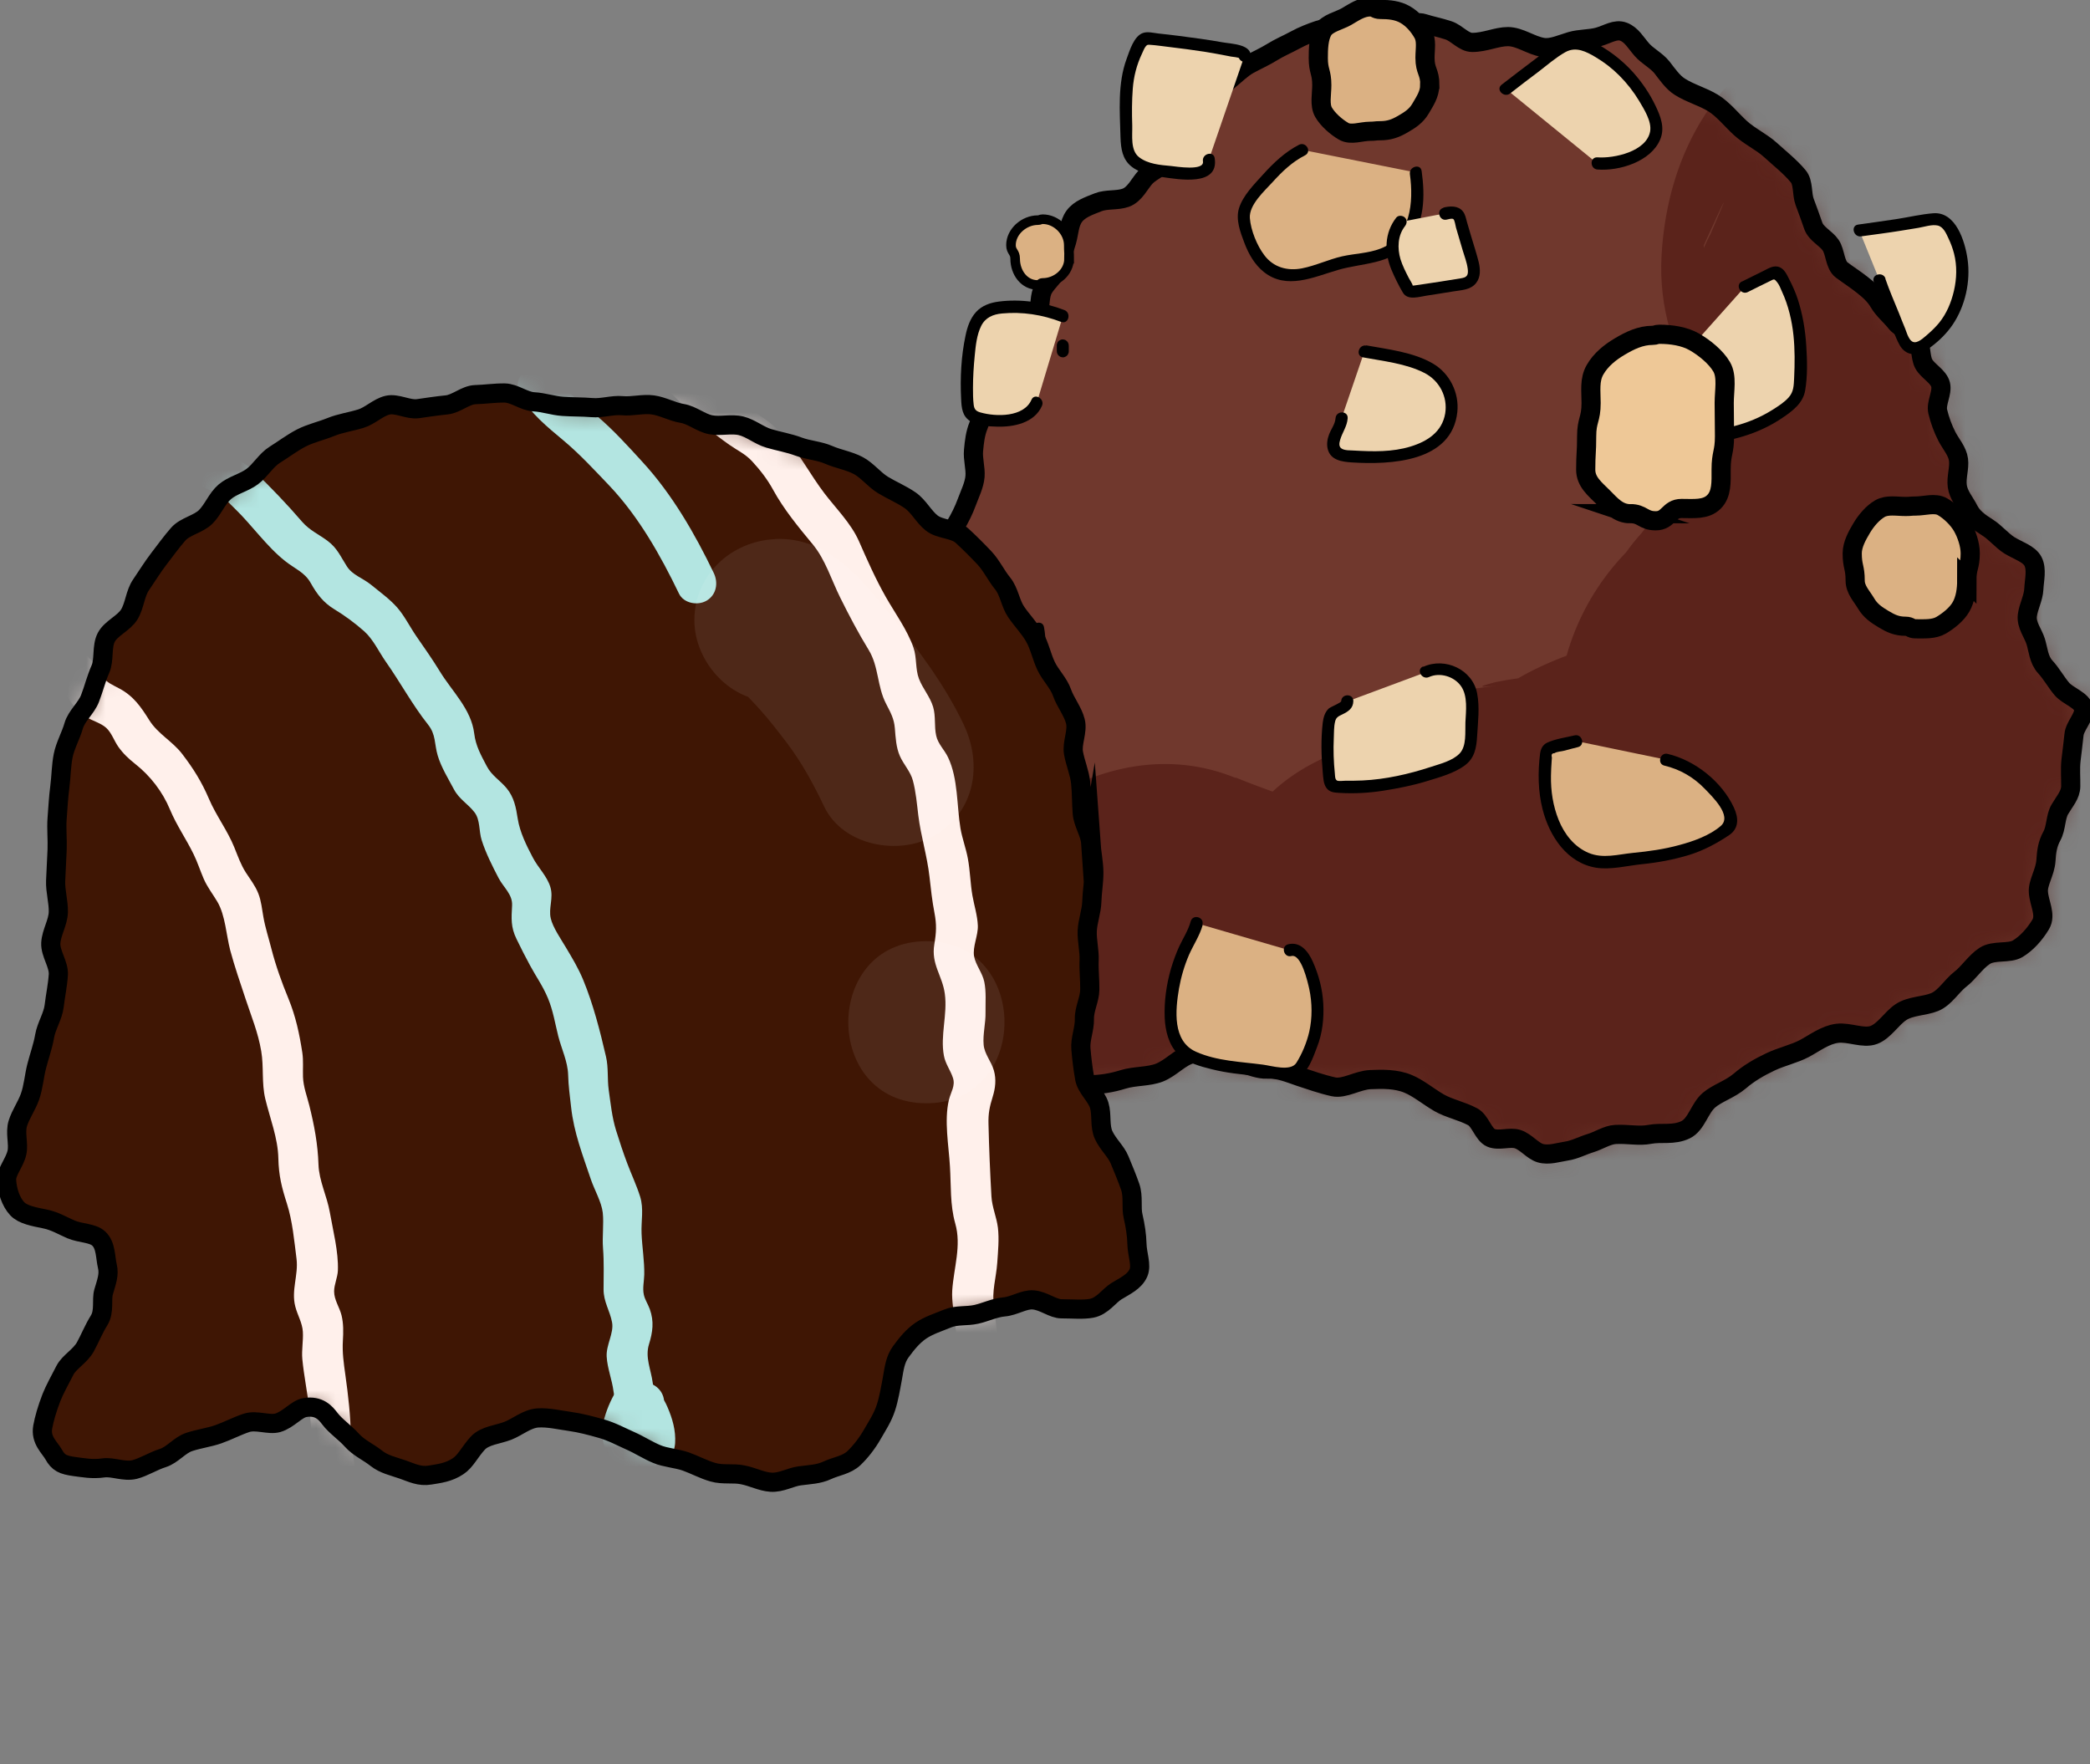 <svg width="109" height="92" viewBox="0 0 109 92" fill="none" xmlns="http://www.w3.org/2000/svg">
<rect x="0" y="0" width="109" height="92" fill="#808080" stroke="none"/>
<g clip-path="url(#clip0_196_14945)">
<path d="M48.496 29.681C48.362 30.117 48.426 30.617 48.285 31.04C48.145 31.463 48.025 31.899 47.892 32.322C47.758 32.745 47.063 33.033 46.964 33.47C46.866 33.907 46.669 34.245 46.388 34.66C46.107 35.076 46.212 35.724 45.952 36.111C45.664 36.534 45.545 36.9 45.475 37.358C45.404 37.83 45.573 38.161 45.84 38.668C46.079 39.119 45.917 39.823 46.163 40.267C46.444 40.774 46.613 41.126 46.571 41.591C46.529 42.056 46.606 42.605 46.262 43.049C45.952 43.443 45.65 43.887 45.341 44.282C44.99 44.732 44.343 45.049 44.322 45.514C44.301 46 44.674 46.5 44.688 46.986C44.702 47.472 44.301 48.022 44.358 48.486C44.421 49.008 45.067 49.395 45.166 49.825C45.278 50.304 45.046 50.902 45.271 51.353C45.496 51.804 45.924 52.149 46.191 52.55C46.486 52.994 46.915 53.311 47.182 53.663C47.47 54.044 47.702 54.452 48.096 54.741C48.489 55.03 48.749 55.551 49.17 55.783C49.613 56.023 50.274 55.819 50.681 56.023C51.089 56.227 51.461 56.6 51.925 56.621C52.389 56.643 52.852 56.403 53.316 56.368C53.78 56.333 54.251 56.621 54.686 56.671C55.396 56.748 56.063 56.579 56.654 56.579C57.37 56.579 57.996 56.474 58.558 56.297C59.19 56.1 59.893 56.164 60.469 55.938C61.087 55.692 61.558 55.107 62.148 54.966C62.577 54.861 63.026 55.093 63.469 55.178C63.912 55.262 64.34 55.34 64.762 55.459C65.212 55.579 65.661 55.776 66.076 55.755C66.701 55.727 67.2 55.952 67.783 56.15C68.324 56.326 68.908 56.537 69.54 56.678C70.116 56.805 70.798 56.333 71.465 56.304C72.084 56.276 72.814 56.262 73.433 56.523C73.981 56.748 74.487 57.185 75.063 57.516C75.583 57.812 76.222 57.931 76.805 58.241C77.206 58.453 77.36 59.171 77.761 59.34C78.182 59.516 78.751 59.27 79.159 59.411C79.595 59.559 79.918 60.009 80.325 60.136C80.768 60.27 81.267 60.094 81.696 60.03C82.124 59.967 82.532 59.742 82.953 59.615C83.375 59.488 83.825 59.185 84.253 59.164C84.907 59.129 85.483 59.27 86.052 59.157C86.621 59.044 87.288 59.22 87.907 58.918C88.476 58.643 88.638 57.791 89.129 57.375C89.565 57.002 90.212 56.819 90.739 56.375C91.195 55.98 91.757 55.649 92.341 55.375C92.924 55.1 93.584 54.959 94.111 54.678C94.638 54.396 95.193 53.966 95.819 53.889C96.444 53.811 97.182 54.184 97.73 53.973C98.278 53.762 98.643 53.114 99.142 52.783C99.641 52.452 100.351 52.48 100.892 52.262C101.433 52.043 101.791 51.409 102.234 51.071C102.676 50.733 103.021 50.17 103.505 49.853C103.99 49.536 104.777 49.747 105.227 49.48C105.677 49.212 106.112 48.74 106.428 48.212C106.723 47.712 106.351 47.12 106.309 46.535C106.267 46.042 106.66 45.5 106.702 44.88C106.731 44.415 106.78 44.021 107.012 43.598C107.243 43.176 107.194 42.605 107.426 42.211C107.686 41.767 107.988 41.45 107.995 41.013C108.002 40.577 107.96 40.098 108.009 39.654C108.058 39.21 108.122 38.767 108.164 38.33C108.199 37.872 108.712 37.407 108.67 36.978C108.621 36.52 107.855 36.316 107.524 35.921C107.229 35.569 106.99 35.132 106.667 34.78C106.323 34.407 106.302 33.886 106.168 33.456C106.035 33.026 105.67 32.597 105.733 32.096C105.789 31.639 106.049 31.188 106.07 30.723C106.091 30.258 106.239 29.695 106.028 29.279C105.817 28.878 105.241 28.716 104.798 28.441C104.398 28.188 104.068 27.772 103.667 27.518C103.224 27.237 102.88 26.99 102.676 26.589C102.473 26.187 102.142 25.821 102.079 25.356C102.016 24.891 102.198 24.419 102.142 23.976C102.086 23.532 101.742 23.159 101.538 22.764C101.334 22.37 101.166 21.912 101.06 21.468C100.955 21.024 101.313 20.489 101.208 20.059C101.102 19.63 100.533 19.355 100.329 18.975C100.126 18.595 100.231 17.989 99.957 17.644C99.683 17.299 99.149 17.158 98.875 16.812C98.601 16.467 98.222 16.157 98.004 15.784C97.786 15.411 97.505 15.157 97.139 14.869C96.774 14.58 96.409 14.347 96.05 14.08C95.692 13.812 95.72 13.143 95.474 12.784C95.228 12.425 94.715 12.199 94.568 11.777C94.42 11.354 94.273 10.938 94.118 10.53C93.964 10.121 94.062 9.523 93.781 9.192C93.359 8.685 92.825 8.269 92.347 7.832C91.87 7.396 91.244 7.114 90.767 6.677C90.289 6.24 89.874 5.698 89.333 5.367C88.792 5.036 88.146 4.867 87.605 4.522C87.239 4.289 86.972 3.895 86.677 3.515C86.389 3.155 85.925 2.93 85.63 2.592C85.314 2.233 85.096 1.817 84.675 1.655C84.253 1.493 83.853 1.789 83.347 1.93C82.904 2.05 82.384 2.022 81.927 2.155C81.443 2.296 80.909 2.55 80.466 2.472C79.834 2.367 79.272 1.916 78.646 1.909C78.056 1.909 77.452 2.212 76.784 2.212C76.334 2.212 75.99 1.733 75.547 1.585C75.105 1.437 74.655 1.352 74.234 1.219C73.784 1.078 73.32 1.465 72.885 1.536C72.449 1.606 71.936 1.324 71.472 1.31C71.008 1.296 70.552 1.507 70.109 1.507C69.638 1.507 69.21 1.423 68.788 1.564C68.367 1.705 67.952 1.867 67.552 2.085C67.151 2.303 66.729 2.479 66.343 2.719C65.957 2.958 65.528 3.148 65.141 3.36C64.755 3.571 64.432 3.909 64.081 4.191C63.729 4.473 63.553 4.944 63.223 5.24C62.893 5.536 62.261 5.494 61.909 5.769C61.558 6.043 61.614 6.684 61.389 7.086C61.164 7.487 61.031 7.903 60.827 8.311C60.623 8.72 60.061 8.903 59.752 9.227C59.443 9.551 59.197 10.135 58.712 10.312C58.263 10.473 57.7 10.375 57.265 10.551C56.787 10.741 56.302 10.903 56.028 11.277C55.754 11.65 55.761 12.129 55.628 12.594C55.508 13.03 55.312 13.46 55.192 13.904C55.073 14.347 54.658 14.643 54.426 15.031C54.194 15.418 54.279 15.967 54.138 16.39C53.998 16.812 53.941 17.256 53.815 17.679C53.688 18.101 53.618 18.566 53.422 18.961C53.225 19.355 52.67 19.517 52.374 19.869C52.079 20.221 51.812 20.574 51.531 20.919C51.25 21.264 51.201 21.785 51.032 22.194C50.864 22.602 50.815 23.032 50.773 23.49C50.73 23.947 50.885 24.405 50.85 24.849C50.815 25.293 50.576 25.765 50.421 26.187C50.267 26.61 50.063 27.018 49.831 27.406C49.599 27.793 49.199 28.068 48.974 28.455C48.749 28.843 48.651 29.286 48.517 29.716L48.496 29.681Z" fill="#70382D"/>
<mask id="mask0_196_14945" style="mask-type:luminance" maskUnits="userSpaceOnUse" x="44" y="1" width="65" height="60">
<path d="M48.496 29.681C48.362 30.117 48.426 30.617 48.285 31.04C48.145 31.463 48.025 31.899 47.892 32.322C47.758 32.745 47.063 33.033 46.964 33.47C46.866 33.907 46.669 34.245 46.388 34.66C46.107 35.076 46.212 35.724 45.952 36.111C45.664 36.534 45.545 36.9 45.475 37.358C45.404 37.83 45.573 38.161 45.84 38.668C46.079 39.119 45.917 39.823 46.163 40.267C46.444 40.774 46.613 41.126 46.571 41.591C46.529 42.056 46.606 42.605 46.262 43.049C45.952 43.443 45.65 43.887 45.341 44.282C44.99 44.732 44.343 45.049 44.322 45.514C44.301 46 44.674 46.5 44.688 46.986C44.702 47.472 44.301 48.022 44.358 48.486C44.421 49.008 45.067 49.395 45.166 49.825C45.278 50.304 45.046 50.902 45.271 51.353C45.496 51.804 45.924 52.149 46.191 52.55C46.486 52.994 46.915 53.311 47.182 53.663C47.47 54.044 47.702 54.452 48.096 54.741C48.489 55.03 48.749 55.551 49.17 55.783C49.613 56.023 50.274 55.819 50.681 56.023C51.089 56.227 51.461 56.6 51.925 56.621C52.389 56.643 52.852 56.403 53.316 56.368C53.78 56.333 54.251 56.621 54.686 56.671C55.396 56.748 56.063 56.579 56.654 56.579C57.37 56.579 57.996 56.474 58.558 56.297C59.19 56.1 59.893 56.164 60.469 55.938C61.087 55.692 61.558 55.107 62.148 54.966C62.577 54.861 63.026 55.093 63.469 55.178C63.912 55.262 64.34 55.34 64.762 55.459C65.212 55.579 65.661 55.776 66.076 55.755C66.701 55.727 67.2 55.952 67.783 56.15C68.324 56.326 68.908 56.537 69.54 56.678C70.116 56.805 70.798 56.333 71.465 56.304C72.084 56.276 72.814 56.262 73.433 56.523C73.981 56.748 74.487 57.185 75.063 57.516C75.583 57.812 76.222 57.931 76.805 58.241C77.206 58.453 77.36 59.171 77.761 59.34C78.182 59.516 78.751 59.27 79.159 59.411C79.595 59.559 79.918 60.009 80.325 60.136C80.768 60.27 81.267 60.094 81.696 60.03C82.124 59.967 82.532 59.742 82.953 59.615C83.375 59.488 83.825 59.185 84.253 59.164C84.907 59.129 85.483 59.27 86.052 59.157C86.621 59.044 87.288 59.22 87.907 58.918C88.476 58.643 88.638 57.791 89.129 57.375C89.565 57.002 90.212 56.819 90.739 56.375C91.195 55.98 91.757 55.649 92.341 55.375C92.924 55.1 93.584 54.959 94.111 54.678C94.638 54.396 95.193 53.966 95.819 53.889C96.444 53.811 97.182 54.184 97.73 53.973C98.278 53.762 98.643 53.114 99.142 52.783C99.641 52.452 100.351 52.48 100.892 52.262C101.433 52.043 101.791 51.409 102.234 51.071C102.676 50.733 103.021 50.17 103.505 49.853C103.99 49.536 104.777 49.747 105.227 49.48C105.677 49.212 106.112 48.74 106.428 48.212C106.723 47.712 106.351 47.12 106.309 46.535C106.267 46.042 106.66 45.5 106.702 44.88C106.731 44.415 106.78 44.021 107.012 43.598C107.243 43.176 107.194 42.605 107.426 42.211C107.686 41.767 107.988 41.45 107.995 41.013C108.002 40.577 107.96 40.098 108.009 39.654C108.058 39.21 108.122 38.767 108.164 38.33C108.199 37.872 108.712 37.407 108.67 36.978C108.621 36.52 107.855 36.316 107.524 35.921C107.229 35.569 106.99 35.132 106.667 34.78C106.323 34.407 106.302 33.886 106.168 33.456C106.035 33.026 105.67 32.597 105.733 32.096C105.789 31.639 106.049 31.188 106.07 30.723C106.091 30.258 106.239 29.695 106.028 29.279C105.817 28.878 105.241 28.716 104.798 28.441C104.398 28.188 104.068 27.772 103.667 27.518C103.224 27.237 102.88 26.99 102.676 26.589C102.473 26.187 102.142 25.821 102.079 25.356C102.016 24.891 102.198 24.419 102.142 23.976C102.086 23.532 101.742 23.159 101.538 22.764C101.334 22.37 101.166 21.912 101.06 21.468C100.955 21.024 101.313 20.489 101.208 20.059C101.102 19.63 100.533 19.355 100.329 18.975C100.126 18.595 100.231 17.989 99.957 17.644C99.683 17.299 99.149 17.158 98.875 16.812C98.601 16.467 98.222 16.157 98.004 15.784C97.786 15.411 97.505 15.157 97.139 14.869C96.774 14.58 96.409 14.347 96.05 14.08C95.692 13.812 95.72 13.143 95.474 12.784C95.228 12.425 94.715 12.199 94.568 11.777C94.42 11.354 94.273 10.938 94.118 10.53C93.964 10.121 94.062 9.523 93.781 9.192C93.359 8.685 92.825 8.269 92.347 7.832C91.87 7.396 91.244 7.114 90.767 6.677C90.289 6.24 89.874 5.698 89.333 5.367C88.792 5.036 88.146 4.867 87.605 4.522C87.239 4.289 86.972 3.895 86.677 3.515C86.389 3.155 85.925 2.93 85.63 2.592C85.314 2.233 85.096 1.817 84.675 1.655C84.253 1.493 83.853 1.789 83.347 1.93C82.904 2.05 82.384 2.022 81.927 2.155C81.443 2.296 80.909 2.55 80.466 2.472C79.834 2.367 79.272 1.916 78.646 1.909C78.056 1.909 77.452 2.212 76.784 2.212C76.334 2.212 75.99 1.733 75.547 1.585C75.105 1.437 74.655 1.352 74.234 1.219C73.784 1.078 73.32 1.465 72.885 1.536C72.449 1.606 71.936 1.324 71.472 1.31C71.008 1.296 70.552 1.507 70.109 1.507C69.638 1.507 69.21 1.423 68.788 1.564C68.367 1.705 67.952 1.867 67.552 2.085C67.151 2.303 66.729 2.479 66.343 2.719C65.957 2.958 65.528 3.148 65.141 3.36C64.755 3.571 64.432 3.909 64.081 4.191C63.729 4.473 63.553 4.944 63.223 5.24C62.893 5.536 62.261 5.494 61.909 5.769C61.558 6.043 61.614 6.684 61.389 7.086C61.164 7.487 61.031 7.903 60.827 8.311C60.623 8.72 60.061 8.903 59.752 9.227C59.443 9.551 59.197 10.135 58.712 10.312C58.263 10.473 57.7 10.375 57.265 10.551C56.787 10.741 56.302 10.903 56.028 11.277C55.754 11.65 55.761 12.129 55.628 12.594C55.508 13.03 55.312 13.46 55.192 13.904C55.073 14.347 54.658 14.643 54.426 15.031C54.194 15.418 54.279 15.967 54.138 16.39C53.998 16.812 53.941 17.256 53.815 17.679C53.688 18.101 53.618 18.566 53.422 18.961C53.225 19.355 52.67 19.517 52.374 19.869C52.079 20.221 51.812 20.574 51.531 20.919C51.25 21.264 51.201 21.785 51.032 22.194C50.864 22.602 50.815 23.032 50.773 23.49C50.73 23.947 50.885 24.405 50.85 24.849C50.815 25.293 50.576 25.765 50.421 26.187C50.267 26.61 50.063 27.018 49.831 27.406C49.599 27.793 49.199 28.068 48.974 28.455C48.749 28.843 48.651 29.286 48.517 29.716L48.496 29.681Z" fill="white"/>
</mask>
<g mask="url(#mask0_196_14945)">
<path d="M64.439 40.549C66.378 41.344 68.367 41.929 70.285 42.795C72.329 43.718 67.734 42.077 69.308 42.38C70.959 42.711 69.737 42.936 65.633 43.063C60.574 44.169 60.3 43.915 64.811 42.316C73.151 40.415 79.862 45.345 82.462 53.065L76.327 45.071L76.777 45.331L66.49 43.979L67.095 43.824L59.12 49.973C62.205 45.585 66.61 42.126 72.224 42.126C77.838 42.126 82.209 45.141 85.23 49.684L77.255 43.535L77.81 43.683L67.523 45.035L68.064 44.775L63.273 49.578C64.811 46.676 67.432 44.542 70.404 43.282C72.105 42.563 73.931 42.126 75.8 42.112C77.466 42.098 81.829 42.542 82.792 43.922C82.447 43.429 70.475 44.739 72.863 43.303C73.945 42.648 75.47 42.042 76.721 41.739C79.51 41.063 82.953 41.02 85.672 42.035H78.576L79.18 41.943L73.292 45.387L73.693 44.951L69.786 54.417C70.566 47.219 74.002 41.873 81.26 39.88L75.372 43.324C80.094 38.048 87.513 37.576 93.514 40.69L86.776 38.865L87.366 38.929L80.628 40.753C77.438 44.465 76.503 45.387 77.817 43.514C78.583 42.394 79.419 41.33 80.325 40.33C81.548 38.936 82.721 37.738 84.401 36.759C82.911 37.633 89.214 34.421 89.537 34.907C87.387 35.921 86.944 36.133 88.209 35.534C89.474 34.97 90.753 34.435 92.038 33.928L86.15 37.372C84.401 38.837 84.527 39.351 85.525 37.738C86.572 36.041 87.886 34.738 89.439 33.533C93.071 30.723 97.702 30.054 102.135 31.174H95.039C89.558 36.527 87.745 37.907 89.6 35.308C92.172 32.097 92.404 31.716 90.303 34.174C89.403 36.28 89.144 36.661 89.53 35.322C89.221 38.098 89.228 38.231 89.544 35.724C90.387 29.448 94.554 25.638 100.203 23.476L94.315 26.92L94.652 26.49L91.216 32.392L91.315 31.892V39.006C90.689 37.203 90.338 35.062 90.401 33.181C90.486 30.773 91.167 28.568 92.221 26.427C92.334 26.075 92.495 25.758 92.713 25.469C93.289 24.581 93.05 25.096 92.01 27.018V34.132C91.244 31.301 90.921 28.596 91.666 25.694C92.024 24.405 92.523 23.166 93.163 21.975C96.184 17.848 95.994 18.397 92.6 23.638V30.751L93.423 32.745L98.215 37.548C90.76 33.752 89.228 24.61 92.748 17.637L90.928 24.391V23.877C92.235 27.032 93.542 30.188 94.842 33.343C97.21 35.153 97.4 35.287 95.411 33.752C94.73 33.379 94.16 32.886 93.704 32.273C91.961 30.519 90.689 28.138 90.155 25.722L89.677 22.166C90.071 24.624 90.05 25.18 89.607 23.835C89.221 22.257 89.115 20.517 89.101 18.89L93.008 28.357L94.968 29.829C93.795 29.279 92.846 28.519 92.109 27.533C90.563 25.835 89.031 23.687 88.518 21.426C88.223 20.13 88.076 18.651 88.069 17.327C87.998 15.481 88.385 13.763 89.221 12.171C90.233 9.833 90.113 10.037 88.862 12.784V19.898C89.741 21.912 89.909 22.44 89.382 21.489C88.799 20.532 89.186 20.982 90.542 22.835L113.314 13.34L113.3 13.601L111.48 6.846L111.888 7.487L107.096 2.684C111.01 5.346 113.701 8.671 114.347 13.467C114.607 15.383 114.565 17.489 114.003 19.369L112.654 22.567C110.082 25.856 109.864 26.173 111.993 23.518L113.813 16.763L113.511 14.608L110.089 8.699C105.796 4.353 112.436 10.988 113.167 12.122C114.923 14.855 115.415 18.024 114.994 21.165C114.347 25.99 111.593 29.674 107.377 32.026L113.511 24.032L113.293 24.56L111.944 14.249L112.211 14.763L104.236 8.614C109.253 10.382 113.708 13.826 115.183 19.186C115.83 21.532 115.9 24.687 115.254 27.032C114.727 28.307 114.193 29.575 113.644 30.843C111.094 34.132 110.855 34.449 112.928 31.801L114.277 21.489L114.474 22.159L111.038 16.256C112.38 17.594 113.736 19.243 114.6 20.891C115.197 22.032 115.696 23.349 116.04 24.581C116.596 26.363 116.673 28.138 116.279 29.92C115.907 32.597 115.97 32.294 116.462 29.012L114.642 22.257C112.401 19.426 112.583 19.686 115.19 23.032C115.795 24.222 116.329 25.455 116.778 26.715C117.221 28.335 117.319 30.202 117.284 31.907C117.228 34.703 116.764 37.147 115.387 39.598C114.705 40.739 113.911 41.795 113.005 42.781C109.646 45.331 109.394 45.563 112.26 43.472L116.167 34.005C116.434 36.872 115.872 39.513 114.474 42.063C113.876 43.295 113.075 44.401 112.071 45.373C113.666 43.338 113.736 43.267 112.274 45.148C108.424 50.149 102.775 51.797 96.697 50.444H103.794C105.332 50.191 113.862 33.738 110.813 44.852C110.244 46.93 108.656 49.719 107.054 51.191C103.379 54.572 97.828 56.241 92.966 54.579H100.063L99.444 54.663L105.332 51.219L104.96 51.564L108.396 45.662C107.447 49.106 105.445 51.762 102.669 53.91C101.145 55.093 99.339 56.065 97.435 56.523L93.886 57.002C92.439 57.178 93.127 57.093 95.945 56.748L101.833 53.304L103.365 51.283L101.278 53.994C99.95 55.487 98.397 56.396 96.613 57.15C93.451 58.488 90.38 58.594 86.993 57.889H94.09L93.556 57.974L99.444 54.53C95.151 58.375 89.256 61.953 83.276 59.488H90.373L89.888 59.601L97.863 53.452C98.973 50.754 99.037 50.564 98.074 52.882C97.533 54.544 96.613 55.974 95.313 57.185C93.921 58.629 92.404 59.608 90.598 60.369C88.792 61.129 86.846 61.608 84.935 61.58L81.386 61.101C77.452 59.404 77.135 59.298 80.452 60.77H87.549C90.682 59.516 90.303 59.692 86.424 61.305C85.033 61.538 83.628 61.714 82.223 61.848C84.661 61.355 85.216 61.334 83.881 61.763C79.588 62.312 79.145 62.39 82.553 61.996L88.441 58.551C87.043 59.981 85.954 61.305 84.078 62.362C82.398 63.306 80.747 63.876 78.85 64.137C78.147 64.257 77.445 64.341 76.742 64.411C75.639 64.517 76.299 64.468 78.731 64.271L84.619 60.826L84.19 61.256L87.626 55.354C87.085 56.861 86.481 58.389 85.729 59.798C83.705 63.608 78.611 66.862 74.198 66.426C69.786 65.989 67.369 64.876 64.13 62.235L80.304 64.327L80.178 64.397C81.773 58.291 83.368 52.191 84.97 46.085L85.174 46.409L70.095 40.26L70.559 40.133L64.671 43.577L65.05 43.091L61.614 48.994C62.703 44.613 65.795 41.126 69.898 39.386C71.69 38.633 73.65 38.175 75.618 38.245L79.166 38.724C83.066 40.387 83.417 40.528 80.22 39.14L69.933 40.492C72.006 39.612 73.903 38.661 76.159 38.358C76.932 38.168 77.712 38.09 78.506 38.126C82.918 38.753 83.234 38.774 79.461 38.182L72.723 40.006L73.173 39.774L68.381 44.577C71.458 40.147 75.836 36.9 81.492 37.14L74.754 38.964L75.217 38.753L70.425 43.556C69.153 46.867 69.329 46.542 70.938 42.598L71.311 42.105C73.046 39.316 75.344 37.534 78.281 36.294C82.483 34.52 88.153 34.787 91.982 37.52L85.244 35.696H85.876C82.728 36.999 79.581 38.309 76.433 39.612L76.89 39.203L73.454 45.106C74.149 41.647 76.981 37.654 80.087 36.006C81.19 35.421 82.546 34.837 83.747 34.47C85.525 33.914 87.296 33.836 89.073 34.231C91.729 34.611 91.441 34.541 88.216 34.005L81.478 35.83C83.01 35.02 84.056 34.583 85.855 33.717C86.818 33.329 86.712 33.371 85.532 33.843C83.494 34.66 84.239 34.343 87.752 32.878C89.53 32.336 94.779 32.111 89.98 32.463C91.511 32.35 93.008 32.005 94.54 31.935L87.802 33.759L88.223 33.449L83.431 38.252L83.684 37.668L81.864 44.422C81.829 40.647 83.333 36.569 86.031 33.872C86.825 33.076 91.638 29.075 87.612 33.062C85.068 35.576 85.799 34.837 86.523 33.435C87.352 31.829 86.122 34.59 86.01 34.83C86.663 33.505 87.001 32.005 87.717 30.709C89.059 28.258 91.462 25.603 94.076 24.49L89.284 29.293L89.586 28.765L88.237 39.077L88.153 38.527L94.287 46.521C89.059 42.619 84.562 35.696 87.239 28.843V35.956L87.19 35.689L96.514 45.035L96.289 44.951C101.313 42.901 106.337 40.852 111.368 38.802C112.324 36.287 112.555 35.738 112.064 37.161C111.649 38.901 110.855 40.422 109.675 41.711C108.333 43.45 106.723 44.866 104.728 45.803L109.52 40.999C107.834 43.767 105.733 46.042 102.817 47.486L107.609 42.683C106.562 44.415 105.374 46.064 103.927 47.486C98.938 52.395 89.952 52.846 85.047 47.486C80.143 42.126 79.728 33.801 85.047 28.561C85.996 27.589 85.715 27.983 84.211 29.744C84.597 29.054 85.061 28.413 85.595 27.821C86.951 26.061 88.56 24.758 90.556 23.779L85.764 28.582C87.668 25.8 89.607 23.807 92.453 22.046L86.319 30.04C86.86 28.427 87.387 26.694 88.314 25.293C91.329 20.722 97.744 16.982 103.393 19.144C107.433 20.686 110.518 22.814 112.274 26.976C113.117 28.976 112.942 28.441 113.237 30.617C113.553 31.801 113.553 32.991 113.237 34.174C112.829 37.738 112.78 36.534 113.082 30.561L109.675 24.673C106.885 22.743 107.159 23.025 110.504 25.511L112.591 28.223C114.277 30.843 114.663 34.315 114.263 37.309C113.567 42.514 110.658 45.352 106.562 48.205L111.354 43.401C110.567 44.521 110.714 44.042 111.79 41.957C111.333 43.26 110.813 44.528 110.223 45.775C109.942 46.395 109.611 47 109.323 47.613C107.721 50.966 105.234 52.853 102.248 54.903L107.04 50.099L106.78 50.677L108.6 43.922C108.642 48.479 106.667 52.762 103.091 55.53C101.531 56.741 100.041 57.615 98.13 58.234C95.509 59.087 92.073 58.587 96.325 58.396L92.776 58.875C97.969 57.326 99.001 57.157 95.889 58.375C91.877 60.073 94.779 58.256 95.608 58.615C94.898 59.009 94.16 59.347 93.394 59.615C91.806 60.453 90.092 60.84 88.251 60.77C86.748 60.805 85.279 60.502 83.789 60.277H90.886L90.415 60.46L98.39 54.311C99.465 51.684 99.522 51.515 98.566 53.811C98.025 55.474 97.104 56.903 95.805 58.115C94.413 59.552 92.853 60.531 91.048 61.291C89.242 62.052 87.253 62.517 85.272 62.446L81.724 61.967C76.925 60.115 77.494 60.094 83.452 61.897L90.191 60.073L89.6 60.411L94.392 55.607L95.221 53.367L93.872 56.565C92.952 58.291 91.582 59.643 90.064 60.819C88.546 61.996 88.42 62.003 86.649 62.749C85.56 63.207 77.796 65.214 84.106 63.545L89.994 60.101L91.448 58.087L89.361 60.798C87.984 62.179 86.368 63.059 84.612 63.799C82.855 64.538 81.07 64.954 79.187 64.968C78.499 65.031 77.81 64.968 77.135 64.749C74.501 64.39 74.768 64.433 77.944 64.883L84.682 63.059C79.426 65.383 74.044 66.531 68.894 63.186L75.632 65.01L75.056 64.996L84.499 61.08L84.078 61.481L87.513 55.579C86.235 60.721 82.279 64.686 77.22 66.074C71.381 67.672 65.282 64.975 62.141 59.925L61.938 59.601C58.185 53.572 60.546 44.725 66.729 41.288L66.856 41.218C72.512 38.076 78.288 39.436 83.031 43.31L83.326 43.549L73.882 39.633L74.219 39.668L62.689 46.296L61.895 48.24C62.31 46.5 63.104 44.979 64.284 43.69C65.535 42.07 66.484 40.866 68.458 39.816C71.261 38.33 73.96 37.922 77.093 37.619L70.355 39.443C67.278 41.584 68.739 40.457 69.582 39.633C71.325 37.936 73.721 36.583 76.11 36.02L79.658 35.541C77.213 35.893 76.672 35.907 78.021 35.569C79.623 35.238 81.267 35.182 82.89 35.02L76.152 36.844C81.056 33.815 86.691 33.935 91.687 36.64L84.949 34.815L85.469 34.759L76.025 38.675L76.447 38.252L73.011 44.155C73.636 40.739 76.587 36.731 79.609 35.132C80.733 34.534 82.061 34.02 83.284 33.667C85.061 33.111 86.832 33.033 88.609 33.428C91.244 33.766 90.977 33.759 87.802 33.407L81.063 35.231C80.782 35.365 78.674 37.316 80.051 36.062C81.548 34.696 83.024 33.604 84.879 32.822C87.998 31.498 91.209 31.463 94.533 32.153H87.436L87.928 31.998L82.04 35.442L80.48 37.421L82.567 34.71C83.895 33.259 85.497 32.343 87.26 31.597C89.024 30.85 89.207 30.765 91.153 30.505C94.68 30.033 92.706 29.962 91.041 30.484L85.153 33.928L82.658 38.534C83.073 36.794 83.867 35.273 85.047 33.984C86.277 32.385 87.211 31.23 89.165 30.195C92.587 28.385 96.837 27.652 100.568 28.927H93.472L94.076 28.814L86.101 34.963L86.424 34.527L84.605 41.281C83.944 30.343 93.971 22.433 104.292 24.736H97.196L97.751 24.602L91.863 28.047C90.331 30.125 90.282 30.216 91.722 28.321C93.205 26.441 93.106 26.511 91.434 28.547L89.614 35.301C89.024 29.61 92.144 24.666 96.844 21.75L92.052 26.553C89.193 31.167 90.781 33.28 90.577 30.258L92.397 37.013C94.638 39.844 94.448 39.584 91.849 36.238C91.251 35.041 90.725 33.815 90.261 32.554C89.509 29.808 89.72 27.314 90.317 24.567V31.681C90.703 33.674 94.659 38.105 92.186 35.167C90.549 33.224 89.151 31.104 88.553 28.596C87.71 25.046 88.139 21.511 89.902 18.285L90.191 17.672C92.748 14.39 92.98 14.066 90.879 16.707L89.059 23.462L88.989 22.729L90.809 29.484L90.359 28.857L95.151 33.66C98.243 34.837 97.849 34.632 93.985 33.054C91.975 31.864 90.38 30.265 89.193 28.251C87.865 26.053 87.099 23.567 87.099 20.982C87.099 15.608 90.303 10.889 94.933 8.347L90.141 13.15L90.38 12.622V26.131L90.141 25.617L94.933 30.42C85.637 26.004 85.089 13.143 91.729 6.332L88.293 12.234L88.399 11.664L89.748 21.975L89.389 21.32L94.181 26.124C89.93 23.229 86.34 18.834 86.656 13.312C86.972 7.79 89.72 3.268 94.821 1.106C99.423 -0.838 105.958 -0.169 109.408 3.874C114.361 9.685 116.961 16.827 112.935 24.046L114.755 17.292L114.727 17.834L110.82 8.375C108.41 6.55 108.206 6.41 110.209 7.945C110.897 8.297 111.452 8.783 111.874 9.403C113.89 11.622 115.141 14.094 115.549 17.087C115.837 19.25 115.352 20.855 115.57 17.306C115.464 18.996 116.982 24.617 115.998 19.221L112.562 13.319L110.644 11.861C111.797 12.432 112.759 13.199 113.525 14.171C115.085 15.876 116.617 18.017 117.137 20.292C118.036 24.257 117.411 27.892 115.577 31.526L117.397 24.772L117.425 25.272L113.518 15.805C110.764 13.713 111.052 13.946 114.368 16.503L116.455 19.214C117.832 21.222 118.254 23.102 118.563 25.391C119.202 30.16 117.411 34.738 114.108 38.168L117.544 32.266L117.39 32.787V25.673C118.113 28.575 118.535 31.491 117.678 34.463C117.108 36.428 116.062 38.09 115.254 39.922L117.073 33.167C117.031 30.308 116.736 30.547 117.031 31.878C117.565 34.301 117.649 37.069 116.933 39.492C116.251 41.788 114.902 44.211 113.16 45.831L110.454 47.923C106.492 49.536 106.197 49.705 109.576 48.437L115.71 40.443C116.012 37.597 116.005 37.435 115.689 39.964C115.689 40.697 115.577 41.401 115.345 42.084C115.225 42.648 115.113 43.267 114.944 43.824C114.53 45.162 113.89 46.754 113.174 47.979C112.513 49.12 108.733 52.593 112.225 49.388C111.234 50.297 110.637 51.67 109.717 52.649C108.747 53.677 107.377 54.642 106.182 55.375C102.754 57.495 98.348 57.826 94.533 56.854H101.629L101.046 56.938L106.934 53.494C108.227 51.6 108.55 51.269 107.904 52.515C107.342 53.783 106.548 54.896 105.508 55.868C103.604 57.826 101.587 58.727 99.107 59.735C105.15 57.277 95.973 60.932 97.224 60.545C96.374 60.805 95.502 60.946 94.659 61.207L100.547 57.763C99.866 58.418 97.596 61.052 100.428 57.622C98.924 59.439 97.905 61.101 96.064 62.531C91.097 66.376 85.054 66.419 79.588 63.58L86.326 65.405L85.743 65.369L92.481 63.545L94.224 62.242C93.015 63.545 91.582 64.468 89.93 65.01C88.933 65.433 87.991 65.736 87.007 66.13L94.982 59.981L94.701 60.594L96.521 53.839C96.079 57.896 95.067 61.327 92.151 64.327C90.443 66.081 88.026 67.334 85.651 67.863C84.197 68.18 79.152 69.067 78.316 67.771C76.868 67.271 78.063 67.102 81.899 67.271C85.764 66.271 86.832 66.264 85.103 67.264C83.354 68.292 81.407 68.792 79.426 69.06C75.871 69.539 72.428 68.849 69.301 67.053L76.039 68.877L75.534 68.912L82.272 67.088L81.759 67.475L86.551 62.672C84.323 66.862 79.103 70.208 74.248 69.99C68.894 69.75 64.825 67.222 61.881 62.784L66.673 67.588L68.669 68.433H75.765L75.105 68.687L80.993 65.243C82.834 62.58 82.525 62.904 80.073 66.207C78.407 67.863 76.44 69.011 74.184 69.652C71.669 70.398 69.027 70.511 66.484 69.807C61.354 68.391 57.869 64.299 56.422 59.256L59.858 65.158L59.443 64.785L65.331 68.229L64.811 68.144L75.098 66.792C70.685 68.694 66.982 69.532 62.212 68.208C60.553 67.743 59 66.94 57.434 66.236C61.53 68.095 58.27 66.757 57.342 66.376C50.899 63.742 45.615 57.361 48.018 49.916C50.028 43.69 57.518 37.738 64.439 40.57V40.549Z" fill="#5B231B"/>
</g>
<path d="M48.496 29.681C48.362 30.117 48.426 30.617 48.285 31.04C48.145 31.463 48.025 31.899 47.892 32.322C47.758 32.745 47.063 33.033 46.964 33.47C46.866 33.907 46.669 34.245 46.388 34.66C46.107 35.076 46.212 35.724 45.952 36.111C45.664 36.534 45.545 36.9 45.475 37.358C45.404 37.83 45.573 38.161 45.84 38.668C46.079 39.119 45.917 39.823 46.163 40.267C46.444 40.774 46.613 41.126 46.571 41.591C46.529 42.056 46.606 42.605 46.262 43.049C45.952 43.443 45.65 43.887 45.341 44.282C44.99 44.732 44.343 45.049 44.322 45.514C44.301 46 44.674 46.5 44.688 46.986C44.702 47.472 44.301 48.022 44.358 48.486C44.421 49.008 45.067 49.395 45.166 49.825C45.278 50.304 45.046 50.902 45.271 51.353C45.496 51.804 45.924 52.149 46.191 52.55C46.486 52.994 46.915 53.311 47.182 53.663C47.47 54.044 47.702 54.452 48.096 54.741C48.489 55.03 48.749 55.551 49.17 55.783C49.613 56.023 50.274 55.819 50.681 56.023C51.089 56.227 51.461 56.6 51.925 56.621C52.389 56.643 52.852 56.403 53.316 56.368C53.78 56.333 54.251 56.621 54.686 56.671C55.396 56.748 56.063 56.579 56.654 56.579C57.37 56.579 57.996 56.474 58.558 56.297C59.19 56.1 59.893 56.164 60.469 55.938C61.087 55.692 61.558 55.107 62.148 54.966C62.577 54.861 63.026 55.093 63.469 55.178C63.912 55.262 64.34 55.34 64.762 55.459C65.212 55.579 65.661 55.776 66.076 55.755C66.701 55.727 67.2 55.952 67.783 56.15C68.324 56.326 68.908 56.537 69.54 56.678C70.116 56.805 70.798 56.333 71.465 56.304C72.084 56.276 72.814 56.262 73.433 56.523C73.981 56.748 74.487 57.185 75.063 57.516C75.583 57.812 76.222 57.931 76.805 58.241C77.206 58.453 77.36 59.171 77.761 59.34C78.182 59.516 78.751 59.27 79.159 59.411C79.595 59.559 79.918 60.009 80.325 60.136C80.768 60.27 81.267 60.094 81.696 60.03C82.124 59.967 82.532 59.742 82.953 59.615C83.375 59.488 83.825 59.185 84.253 59.164C84.907 59.129 85.483 59.27 86.052 59.157C86.621 59.044 87.288 59.22 87.907 58.918C88.476 58.643 88.638 57.791 89.129 57.375C89.565 57.002 90.212 56.819 90.739 56.375C91.195 55.98 91.757 55.649 92.341 55.375C92.924 55.1 93.584 54.959 94.111 54.678C94.638 54.396 95.193 53.966 95.819 53.889C96.444 53.811 97.182 54.184 97.73 53.973C98.278 53.762 98.643 53.114 99.142 52.783C99.641 52.452 100.351 52.48 100.892 52.262C101.433 52.043 101.791 51.409 102.234 51.071C102.676 50.733 103.021 50.17 103.505 49.853C103.99 49.536 104.777 49.747 105.227 49.48C105.677 49.212 106.112 48.74 106.428 48.212C106.723 47.712 106.351 47.12 106.309 46.535C106.267 46.042 106.66 45.5 106.702 44.88C106.731 44.415 106.78 44.021 107.012 43.598C107.243 43.176 107.194 42.605 107.426 42.211C107.686 41.767 107.988 41.45 107.995 41.013C108.002 40.577 107.96 40.098 108.009 39.654C108.058 39.21 108.122 38.767 108.164 38.33C108.199 37.872 108.712 37.407 108.67 36.978C108.621 36.52 107.855 36.316 107.524 35.921C107.229 35.569 106.99 35.132 106.667 34.78C106.323 34.407 106.302 33.886 106.168 33.456C106.035 33.026 105.67 32.597 105.733 32.096C105.789 31.639 106.049 31.188 106.07 30.723C106.091 30.258 106.239 29.695 106.028 29.279C105.817 28.878 105.241 28.716 104.798 28.441C104.398 28.188 104.068 27.772 103.667 27.518C103.224 27.237 102.88 26.99 102.676 26.589C102.473 26.187 102.142 25.821 102.079 25.356C102.016 24.891 102.198 24.419 102.142 23.976C102.086 23.532 101.742 23.159 101.538 22.764C101.334 22.37 101.166 21.912 101.06 21.468C100.955 21.024 101.313 20.489 101.208 20.059C101.102 19.63 100.533 19.355 100.329 18.975C100.126 18.595 100.231 17.989 99.957 17.644C99.683 17.299 99.149 17.158 98.875 16.812C98.601 16.467 98.222 16.157 98.004 15.784C97.786 15.411 97.505 15.157 97.139 14.869C96.774 14.58 96.409 14.347 96.05 14.08C95.692 13.812 95.72 13.143 95.474 12.784C95.228 12.425 94.715 12.199 94.568 11.777C94.42 11.354 94.273 10.938 94.118 10.53C93.964 10.121 94.062 9.523 93.781 9.192C93.359 8.685 92.825 8.269 92.347 7.832C91.87 7.396 91.244 7.114 90.767 6.677C90.289 6.24 89.874 5.698 89.333 5.367C88.792 5.036 88.146 4.867 87.605 4.522C87.239 4.289 86.972 3.895 86.677 3.515C86.389 3.155 85.925 2.93 85.63 2.592C85.314 2.233 85.096 1.817 84.675 1.655C84.253 1.493 83.853 1.789 83.347 1.93C82.904 2.05 82.384 2.022 81.927 2.155C81.443 2.296 80.909 2.55 80.466 2.472C79.834 2.367 79.272 1.916 78.646 1.909C78.056 1.909 77.452 2.212 76.784 2.212C76.334 2.212 75.99 1.733 75.547 1.585C75.105 1.437 74.655 1.352 74.234 1.219C73.784 1.078 73.32 1.465 72.885 1.536C72.449 1.606 71.936 1.324 71.472 1.31C71.008 1.296 70.552 1.507 70.109 1.507C69.638 1.507 69.21 1.423 68.788 1.564C68.367 1.705 67.952 1.867 67.552 2.085C67.151 2.303 66.729 2.479 66.343 2.719C65.957 2.958 65.528 3.148 65.141 3.36C64.755 3.571 64.432 3.909 64.081 4.191C63.729 4.473 63.553 4.944 63.223 5.24C62.893 5.536 62.261 5.494 61.909 5.769C61.558 6.043 61.614 6.684 61.389 7.086C61.164 7.487 61.031 7.903 60.827 8.311C60.623 8.72 60.061 8.903 59.752 9.227C59.443 9.551 59.197 10.135 58.712 10.312C58.263 10.473 57.7 10.375 57.265 10.551C56.787 10.741 56.302 10.903 56.028 11.277C55.754 11.65 55.761 12.129 55.628 12.594C55.508 13.03 55.312 13.46 55.192 13.904C55.073 14.347 54.658 14.643 54.426 15.031C54.194 15.418 54.279 15.967 54.138 16.39C53.998 16.812 53.941 17.256 53.815 17.679C53.688 18.101 53.618 18.566 53.422 18.961C53.225 19.355 52.67 19.517 52.374 19.869C52.079 20.221 51.812 20.574 51.531 20.919C51.25 21.264 51.201 21.785 51.032 22.194C50.864 22.602 50.815 23.032 50.773 23.49C50.73 23.947 50.885 24.405 50.85 24.849C50.815 25.293 50.576 25.765 50.421 26.187C50.267 26.61 50.063 27.018 49.831 27.406C49.599 27.793 49.199 28.068 48.974 28.455C48.749 28.843 48.651 29.286 48.517 29.716L48.496 29.681Z" stroke="black" stroke-miterlimit="10"/>
<path d="M74.571 4.437C74.571 3.726 74.318 3.726 74.318 3.015C74.318 2.543 74.423 2.113 74.206 1.733C73.988 1.352 73.678 0.986 73.285 0.761C72.891 0.535 72.456 0.493 71.985 0.493C71.725 0.493 71.725 0.359 71.465 0.359C70.994 0.359 70.601 0.648 70.222 0.866C69.842 1.085 69.217 1.205 68.992 1.592C68.767 1.979 68.753 2.557 68.753 3.022C68.753 3.733 68.936 3.733 68.936 4.445C68.936 4.916 68.809 5.473 69.027 5.853C69.245 6.234 69.688 6.621 70.074 6.846C70.46 7.072 70.987 6.846 71.458 6.846C71.718 6.846 71.718 6.818 71.978 6.818C72.449 6.818 72.772 6.698 73.151 6.48C73.531 6.262 73.861 6.05 74.086 5.663C74.311 5.276 74.564 4.916 74.564 4.445L74.571 4.437Z" fill="#DBB183"/>
<path d="M74.571 4.437C74.571 3.726 74.318 3.726 74.318 3.015C74.318 2.543 74.423 2.113 74.206 1.733C73.988 1.352 73.678 0.986 73.285 0.761C72.891 0.535 72.456 0.493 71.985 0.493C71.725 0.493 71.725 0.359 71.465 0.359C70.994 0.359 70.601 0.648 70.222 0.866C69.842 1.085 69.217 1.205 68.992 1.592C68.767 1.979 68.753 2.557 68.753 3.022C68.753 3.733 68.936 3.733 68.936 4.445C68.936 4.916 68.809 5.473 69.027 5.853C69.245 6.234 69.688 6.621 70.074 6.846C70.46 7.072 70.987 6.846 71.458 6.846C71.718 6.846 71.718 6.818 71.978 6.818C72.449 6.818 72.772 6.698 73.151 6.48C73.531 6.262 73.861 6.05 74.086 5.663C74.311 5.276 74.564 4.916 74.564 4.445L74.571 4.437Z" stroke="black" stroke-miterlimit="10"/>
<path d="M102.578 30.279C102.578 29.568 102.754 29.568 102.754 28.857C102.754 28.385 102.557 27.828 102.339 27.448C102.121 27.067 101.7 26.652 101.306 26.427C100.913 26.201 100.379 26.391 99.908 26.391C99.648 26.391 99.648 26.413 99.388 26.413C98.917 26.413 98.425 26.307 98.046 26.525C97.666 26.744 97.329 27.145 97.097 27.532C96.865 27.92 96.599 28.392 96.599 28.857C96.599 29.568 96.753 29.568 96.753 30.279C96.753 30.751 97.097 31.089 97.322 31.47C97.547 31.85 97.842 32.054 98.229 32.287C98.615 32.519 98.917 32.66 99.381 32.66C99.641 32.66 99.641 32.794 99.901 32.794C100.372 32.794 100.863 32.829 101.243 32.604C101.622 32.378 102.051 32.04 102.276 31.646C102.501 31.251 102.571 30.744 102.571 30.272L102.578 30.279Z" fill="#DBB183"/>
<path d="M102.578 30.279C102.578 29.568 102.754 29.568 102.754 28.857C102.754 28.385 102.557 27.828 102.339 27.448C102.121 27.067 101.7 26.652 101.306 26.427C100.913 26.201 100.379 26.391 99.908 26.391C99.648 26.391 99.648 26.413 99.388 26.413C98.917 26.413 98.425 26.307 98.046 26.525C97.666 26.744 97.329 27.145 97.097 27.532C96.865 27.92 96.599 28.392 96.599 28.857C96.599 29.568 96.753 29.568 96.753 30.279C96.753 30.751 97.097 31.089 97.322 31.47C97.547 31.85 97.842 32.054 98.229 32.287C98.615 32.519 98.917 32.66 99.381 32.66C99.641 32.66 99.641 32.794 99.901 32.794C100.372 32.794 100.863 32.829 101.243 32.604C101.622 32.378 102.051 32.04 102.276 31.646C102.501 31.251 102.571 30.744 102.571 30.272L102.578 30.279Z" stroke="black" stroke-miterlimit="10"/>
<path d="M55.761 13.495C55.761 13.143 55.74 13.143 55.74 12.784C55.74 12.073 55.094 11.432 54.384 11.432C54.251 11.432 54.251 11.481 54.124 11.481C53.414 11.481 52.726 12.073 52.726 12.784C52.726 13.136 52.944 13.136 52.944 13.495C52.944 14.207 53.407 14.862 54.117 14.862C54.251 14.862 54.251 14.756 54.377 14.756C55.087 14.756 55.754 14.207 55.754 13.495H55.761Z" fill="#DBB183"/>
<path d="M55.761 13.495C55.761 13.143 55.74 13.143 55.74 12.784C55.74 12.073 55.094 11.432 54.384 11.432C54.251 11.432 54.251 11.481 54.124 11.481C53.414 11.481 52.726 12.073 52.726 12.784C52.726 13.136 52.944 13.136 52.944 13.495C52.944 14.207 53.407 14.862 54.117 14.862C54.251 14.862 54.251 14.756 54.377 14.756C55.087 14.756 55.754 14.207 55.754 13.495H55.761Z" stroke="black" stroke-width="0.5" stroke-miterlimit="10"/>
<path d="M91.005 14.953C91.455 14.728 91.905 14.516 92.355 14.284C92.467 14.228 92.565 14.171 92.685 14.213C92.783 14.249 92.832 14.326 92.882 14.418C93.113 14.833 93.324 15.256 93.465 15.707C93.605 16.157 93.732 16.622 93.795 17.094C93.858 17.566 93.893 18.038 93.907 18.517C93.921 18.996 93.886 19.468 93.865 19.94C93.858 20.158 93.837 20.376 93.753 20.574C93.647 20.813 93.458 21.01 93.254 21.172C92.868 21.475 92.46 21.75 92.024 21.968C91.589 22.186 91.125 22.363 90.654 22.496C90.183 22.63 89.699 22.715 89.207 22.743C88.898 22.764 88.581 22.715 88.3 22.574C87.837 22.349 87.619 21.827 87.478 21.327C87.317 20.764 87.197 20.186 87.275 19.609C87.352 19.031 87.64 18.482 88.132 18.172" fill="#EDD3AE"/>
<path d="M90.844 14.686C91.216 14.495 91.596 14.319 91.968 14.129C92.228 14.002 92.502 13.812 92.804 13.932C93.064 14.038 93.184 14.312 93.303 14.545C93.486 14.897 93.647 15.256 93.767 15.63C94.02 16.418 94.153 17.221 94.203 18.045C94.252 18.792 94.273 19.609 94.146 20.356C94.034 21.032 93.479 21.44 92.945 21.799C92.334 22.215 91.659 22.525 90.956 22.743C89.734 23.117 88.047 23.419 87.394 22.004C86.783 20.68 86.635 18.827 87.977 17.904C88.314 17.672 88.631 18.221 88.293 18.454C87.703 18.862 87.527 19.56 87.584 20.243C87.633 20.82 87.794 21.736 88.251 22.152C88.799 22.652 89.79 22.391 90.422 22.229C91.139 22.046 91.821 21.764 92.446 21.37C92.734 21.187 93.05 20.989 93.282 20.729C93.556 20.426 93.549 20.088 93.57 19.708C93.605 18.961 93.612 18.235 93.535 17.489C93.458 16.742 93.268 15.918 92.938 15.214C92.868 15.059 92.797 14.855 92.685 14.721C92.523 14.517 92.53 14.552 92.284 14.672C91.912 14.855 91.532 15.038 91.16 15.228C90.788 15.418 90.478 14.862 90.844 14.679V14.686Z" fill="black"/>
<path d="M73.833 8.994C73.938 9.72 73.995 10.466 73.819 11.185C73.643 11.903 73.257 12.601 72.632 12.995C72.231 13.248 71.774 13.389 71.311 13.474C70.847 13.558 70.376 13.594 69.926 13.706C69.385 13.84 68.837 14.066 68.296 14.22C67.755 14.375 67.158 14.432 66.617 14.22C66.174 14.051 65.844 13.735 65.584 13.34C65.324 12.946 65.162 12.509 65.036 12.072C64.945 11.748 64.818 11.41 64.882 11.079C64.959 10.706 65.205 10.382 65.436 10.086C65.781 9.642 66.16 9.22 66.554 8.818C66.947 8.417 67.39 8.058 67.896 7.811" fill="#DBB183"/>
<path d="M74.142 8.91C74.325 10.234 74.311 11.629 73.418 12.713C72.526 13.798 71.044 13.706 69.772 14.08C68.5 14.453 67.102 15.129 65.914 14.185C65.43 13.798 65.12 13.248 64.903 12.678C64.685 12.107 64.439 11.452 64.615 10.868C64.818 10.199 65.415 9.607 65.872 9.1C66.42 8.494 67.01 7.931 67.748 7.55C68.114 7.367 68.43 7.91 68.064 8.1C67.397 8.438 66.877 8.938 66.378 9.487C65.95 9.959 65.134 10.678 65.184 11.375C65.233 12.009 65.556 12.805 65.935 13.305C66.413 13.946 67.144 14.143 67.903 13.995C68.62 13.854 69.287 13.53 69.997 13.368C70.657 13.22 71.353 13.213 71.992 12.967C73.587 12.361 73.728 10.544 73.531 9.086C73.475 8.684 74.086 8.515 74.142 8.917V8.91Z" fill="black"/>
<path d="M71.163 18.313C71.571 18.39 71.985 18.461 72.393 18.545C72.8 18.63 73.208 18.729 73.601 18.841C74.002 18.961 74.409 19.102 74.754 19.341C75.309 19.729 75.653 20.377 75.702 21.046C75.751 21.715 75.505 22.405 75.013 22.87C74.718 23.145 74.353 23.321 73.974 23.462C73.383 23.68 72.772 23.8 72.147 23.821C71.521 23.842 70.896 23.814 70.278 23.765C70.081 23.75 69.863 23.708 69.716 23.574C69.477 23.363 69.526 22.976 69.645 22.68C69.765 22.384 69.976 22.102 69.976 21.785" fill="#EDD3AE"/>
<path d="M71.247 18.01C72.4 18.221 73.707 18.362 74.732 18.961C75.604 19.468 76.11 20.482 76.004 21.489C75.723 24.109 72.505 24.243 70.496 24.116C69.99 24.081 69.392 24.004 69.245 23.419C69.182 23.172 69.224 22.891 69.315 22.658C69.421 22.377 69.631 22.116 69.652 21.813C69.68 21.405 70.313 21.405 70.285 21.813C70.257 22.243 70.004 22.546 69.891 22.947C69.842 23.109 69.814 23.299 69.976 23.398C70.151 23.504 70.425 23.482 70.622 23.497C71.613 23.553 72.611 23.581 73.573 23.285C74.444 23.018 75.21 22.524 75.372 21.56C75.512 20.686 75.063 19.841 74.283 19.447C73.32 18.954 72.133 18.834 71.086 18.637C70.685 18.559 70.854 17.953 71.254 18.024L71.247 18.01Z" fill="black"/>
<path d="M55.431 16.489C55.002 16.32 54.546 16.193 54.096 16.108C53.646 16.024 53.176 16.024 52.712 16.024C52.157 16.024 51.553 16.08 51.166 16.475C50.871 16.778 50.744 17.214 50.66 17.63C50.548 18.2 50.498 18.785 50.456 19.369C50.414 19.954 50.428 20.532 50.463 21.116C50.47 21.236 50.484 21.356 50.534 21.461C50.674 21.743 51.019 21.842 51.328 21.884C51.841 21.954 52.361 21.983 52.866 21.884C53.372 21.785 53.878 21.497 54.068 21.018" fill="#EDD3AE"/>
<path d="M55.347 16.791C54.363 16.411 53.316 16.249 52.262 16.348C51.791 16.39 51.391 16.559 51.173 16.996C50.941 17.461 50.885 18.031 50.836 18.538C50.78 19.102 50.744 19.665 50.744 20.229C50.744 20.517 50.744 20.813 50.78 21.102C50.808 21.349 50.906 21.447 51.138 21.511C51.953 21.743 53.393 21.764 53.794 20.849C53.956 20.475 54.504 20.799 54.342 21.165C53.949 22.06 52.866 22.278 51.988 22.25C51.538 22.236 50.997 22.215 50.604 21.968C50.182 21.701 50.147 21.271 50.126 20.813C50.07 19.715 50.126 18.573 50.358 17.489C50.449 17.052 50.597 16.608 50.906 16.27C51.215 15.932 51.651 15.784 52.087 15.728C53.232 15.58 54.44 15.756 55.515 16.172C55.888 16.32 55.726 16.932 55.347 16.785V16.791Z" fill="black"/>
<path d="M55.74 18.024C55.74 18.123 55.74 18.221 55.74 18.327C55.74 18.369 55.733 18.412 55.712 18.447C55.698 18.489 55.677 18.517 55.649 18.545C55.621 18.574 55.586 18.595 55.55 18.609C55.515 18.63 55.473 18.637 55.431 18.637L55.347 18.623C55.291 18.609 55.248 18.581 55.206 18.538L55.157 18.475C55.129 18.426 55.115 18.369 55.115 18.313C55.115 18.214 55.115 18.116 55.115 18.01C55.115 17.968 55.122 17.926 55.143 17.89C55.157 17.848 55.178 17.82 55.206 17.792C55.234 17.764 55.269 17.742 55.304 17.728C55.34 17.707 55.382 17.7 55.424 17.7L55.508 17.714C55.565 17.728 55.607 17.756 55.649 17.799L55.698 17.862C55.726 17.912 55.74 17.968 55.74 18.024Z" fill="black"/>
<path d="M64.895 2.937C64.959 2.839 64.79 2.74 64.671 2.712C64.165 2.62 63.659 2.515 63.153 2.43C62.647 2.346 62.134 2.282 61.621 2.212C61.108 2.141 60.595 2.092 60.09 2.036C59.956 2.022 59.816 1.979 59.696 2.036C59.541 2.099 59.471 2.282 59.394 2.43C59.148 2.902 58.951 3.388 58.853 3.909C58.755 4.431 58.74 4.952 58.726 5.487C58.712 6.022 58.74 6.544 58.755 7.072C58.769 7.445 58.74 7.854 58.944 8.164C59.218 8.586 59.759 8.769 60.258 8.861C60.834 8.973 61.425 9.009 62.008 9.037C62.254 9.044 62.528 9.072 62.752 8.959C62.977 8.847 63.104 8.579 63.041 8.34" fill="#EDD3AE"/>
<path d="M64.586 2.853L64.6 2.796L64.635 3.043C64.607 2.987 64.27 2.965 64.207 2.951C64.038 2.916 63.87 2.888 63.701 2.853C63.406 2.796 63.111 2.747 62.816 2.698C62.204 2.606 61.593 2.522 60.982 2.451C60.659 2.416 60.328 2.36 60.005 2.339C59.851 2.332 59.837 2.317 59.745 2.43C59.668 2.529 59.612 2.691 59.556 2.803C59.281 3.381 59.127 3.987 59.078 4.621C59.029 5.254 59.029 5.902 59.05 6.543C59.064 7.072 58.944 7.839 59.408 8.199C59.872 8.558 60.518 8.607 61.059 8.656C61.347 8.685 62.816 8.931 62.738 8.417C62.675 8.015 63.286 7.846 63.35 8.248C63.582 9.741 61.467 9.354 60.617 9.234C60.054 9.156 59.45 9.044 58.993 8.671C58.537 8.297 58.459 7.755 58.438 7.177C58.403 5.818 58.277 4.36 58.761 3.057C58.916 2.641 59.134 1.881 59.612 1.719C59.858 1.634 60.16 1.719 60.413 1.747C60.778 1.789 61.136 1.824 61.502 1.874C62.254 1.972 63.005 2.071 63.75 2.205C64.193 2.289 65.359 2.296 65.212 3.008C65.127 3.409 64.516 3.24 64.6 2.839L64.586 2.853Z" fill="black"/>
<path d="M78.541 4.642C78.976 4.304 79.412 3.965 79.855 3.634C80.297 3.303 80.74 2.972 81.183 2.648C81.407 2.479 81.667 2.317 81.942 2.268C82.321 2.191 82.714 2.346 83.052 2.522C83.515 2.761 83.958 3.064 84.352 3.409C84.745 3.754 85.103 4.149 85.412 4.571C85.722 4.994 85.982 5.452 86.185 5.938C86.305 6.219 86.417 6.522 86.382 6.825C86.333 7.269 86.017 7.649 85.644 7.903C85.307 8.135 84.921 8.276 84.52 8.382C84.12 8.487 83.712 8.572 83.305 8.523" fill="#EDD3AE"/>
<path d="M78.316 4.416C78.934 3.938 79.552 3.466 80.171 3.001C80.677 2.62 81.218 2.092 81.85 1.958C82.483 1.825 83.136 2.177 83.663 2.508C84.225 2.86 84.738 3.29 85.181 3.783C85.644 4.304 86.038 4.881 86.34 5.515C86.607 6.072 86.839 6.663 86.586 7.269C86.108 8.424 84.457 8.931 83.312 8.84C82.911 8.811 82.904 8.178 83.312 8.206C84.183 8.269 85.869 7.903 86.059 6.853C86.15 6.332 85.743 5.698 85.49 5.269C85.202 4.79 84.857 4.346 84.457 3.945C84.092 3.578 83.677 3.254 83.227 2.987C82.728 2.691 82.194 2.409 81.639 2.719C81.147 2.994 80.698 3.388 80.248 3.733C79.749 4.107 79.25 4.487 78.758 4.874C78.442 5.121 77.993 4.677 78.309 4.423L78.316 4.416Z" fill="black"/>
<path d="M98.025 14.622C98.207 15.158 98.432 15.679 98.65 16.207C98.868 16.735 99.058 17.264 99.304 17.778C99.367 17.911 99.458 18.031 99.585 18.109C99.809 18.25 100.105 18.13 100.322 17.989C100.8 17.672 101.229 17.264 101.559 16.791C101.889 16.32 102.1 15.763 102.22 15.207C102.339 14.65 102.381 14.059 102.283 13.488C102.184 12.918 101.967 12.375 101.664 11.882C101.58 11.742 101.475 11.622 101.327 11.544C101.109 11.418 100.856 11.453 100.611 11.488C100.006 11.579 99.402 11.685 98.798 11.784C98.194 11.882 97.582 11.953 96.978 12.044" fill="#EDD3AE"/>
<path d="M98.327 14.537C98.538 15.15 98.798 15.742 99.044 16.348C99.149 16.608 99.247 16.876 99.36 17.137C99.451 17.362 99.571 17.855 99.866 17.848C100.112 17.848 100.435 17.517 100.611 17.369C100.8 17.2 100.976 17.024 101.138 16.827C101.524 16.348 101.763 15.77 101.903 15.171C102.051 14.53 102.072 13.861 101.91 13.227C101.84 12.953 101.742 12.692 101.622 12.439C101.503 12.185 101.362 11.833 101.06 11.762C100.758 11.692 100.351 11.833 100.055 11.882C99.76 11.931 99.451 11.981 99.149 12.03C98.46 12.143 97.765 12.227 97.069 12.326C96.669 12.389 96.5 11.777 96.901 11.713C97.575 11.614 98.243 11.53 98.917 11.424C99.55 11.326 100.196 11.171 100.835 11.121C102.002 11.037 102.48 12.579 102.613 13.509C102.782 14.671 102.494 15.967 101.833 16.939C101.524 17.39 101.138 17.77 100.702 18.094C100.308 18.383 99.802 18.644 99.353 18.32C99.121 18.158 99.016 17.897 98.903 17.651C98.77 17.348 98.65 17.038 98.524 16.728C98.257 16.052 97.962 15.383 97.723 14.693C97.589 14.305 98.201 14.143 98.334 14.523L98.327 14.537Z" fill="black"/>
<path d="M74.388 35.048C74.782 34.843 75.266 34.871 75.674 35.026C76.082 35.181 76.461 35.484 76.623 35.893C76.777 36.273 76.784 36.71 76.777 37.125C76.77 37.597 76.735 38.062 76.714 38.534C76.7 38.809 76.672 39.09 76.531 39.323C76.363 39.612 76.06 39.788 75.758 39.922C75.287 40.133 74.796 40.295 74.304 40.45C73.812 40.605 73.313 40.718 72.807 40.809C72.301 40.901 71.795 40.992 71.275 41.027C70.755 41.063 70.243 41.07 69.73 41.041C69.652 41.041 69.554 41.027 69.491 40.978C69.399 40.908 69.364 40.767 69.35 40.654C69.294 40.217 69.273 39.774 69.252 39.33C69.231 38.886 69.252 38.443 69.287 37.999C69.308 37.71 69.322 37.372 69.533 37.182C69.779 36.963 70.306 36.907 70.278 36.576" fill="#EDD3AE"/>
<path d="M74.234 34.773C75.365 34.259 76.798 34.914 77.037 36.16C77.178 36.886 77.079 37.654 77.037 38.386C77.002 38.992 76.911 39.534 76.398 39.915C75.829 40.337 75.056 40.541 74.388 40.746C73.65 40.971 72.891 41.119 72.126 41.239C71.36 41.358 70.622 41.394 69.87 41.351C69.624 41.337 69.371 41.33 69.203 41.126C69.013 40.901 69.013 40.556 68.985 40.274C68.908 39.422 68.886 38.541 68.985 37.689C69.02 37.414 69.097 37.139 69.301 36.949C69.385 36.872 69.948 36.647 69.948 36.569C69.962 36.16 70.594 36.16 70.58 36.569C70.573 36.942 70.313 37.111 70.004 37.259C69.814 37.351 69.68 37.407 69.631 37.626C69.561 37.9 69.575 38.217 69.561 38.499C69.533 39.112 69.554 39.731 69.617 40.344C69.631 40.464 69.617 40.633 69.723 40.703C69.8 40.753 70.053 40.718 70.144 40.718C70.446 40.718 70.755 40.718 71.058 40.703C72.259 40.647 73.475 40.372 74.613 39.999C75.105 39.837 75.751 39.682 76.124 39.295C76.496 38.907 76.405 38.168 76.426 37.668C76.454 37.076 76.559 36.294 76.194 35.78C75.829 35.266 75.084 35.055 74.529 35.308C74.163 35.477 73.84 34.928 74.213 34.759L74.234 34.773Z" fill="black"/>
<path d="M52.129 30.561C51.503 30.906 50.801 31.117 50.084 31.146C49.494 31.167 48.847 31.096 48.37 31.442C47.765 31.871 47.702 32.73 47.716 33.477C47.723 33.977 47.744 34.491 47.955 34.942C48.236 35.527 48.826 35.928 49.444 36.104C50.063 36.28 50.723 36.259 51.37 36.259C51.784 36.259 52.206 36.28 52.599 36.153C53.246 35.949 53.731 35.4 53.991 34.773C54.251 34.146 54.272 33.449 54.138 32.78" fill="#EDD3AE"/>
<path d="M52.283 30.836C51.812 31.09 51.306 31.287 50.779 31.385C50.295 31.477 49.817 31.449 49.332 31.477C48.847 31.505 48.419 31.66 48.215 32.125C48.039 32.512 48.032 32.963 48.032 33.379C48.032 33.886 48.032 34.449 48.299 34.9C48.545 35.323 48.988 35.611 49.444 35.766C49.958 35.935 50.498 35.943 51.032 35.943C51.566 35.943 52.15 36.013 52.649 35.802C53.759 35.33 54.033 33.942 53.836 32.872C53.759 32.47 54.37 32.301 54.447 32.703C54.665 33.879 54.454 35.203 53.499 36.006C53.049 36.386 52.522 36.548 51.939 36.576C51.292 36.605 50.611 36.612 49.965 36.527C48.777 36.379 47.681 35.661 47.47 34.414C47.309 33.47 47.252 32.047 48.011 31.329C48.496 30.871 49.157 30.843 49.789 30.836C50.569 30.829 51.278 30.66 51.967 30.294C52.325 30.104 52.649 30.646 52.283 30.843V30.836Z" fill="black"/>
<path d="M62.422 48.155C62.324 48.557 62.113 48.909 61.916 49.275C61.706 49.677 61.544 50.113 61.41 50.543C61.277 50.973 61.186 51.43 61.129 51.881C61.073 52.332 61.045 52.79 61.073 53.248C61.108 53.762 61.242 54.276 61.572 54.67C61.881 55.03 62.324 55.199 62.774 55.332C63.223 55.466 63.673 55.572 64.13 55.649C64.586 55.727 65.05 55.762 65.514 55.804C65.978 55.847 66.434 55.938 66.898 55.973C67.144 55.987 67.425 55.995 67.636 55.868C67.819 55.762 67.903 55.544 68.001 55.361C68.275 54.832 68.521 54.283 68.626 53.691C68.732 53.1 68.725 52.494 68.655 51.909C68.584 51.325 68.388 50.754 68.142 50.212C67.973 49.839 67.65 49.416 67.263 49.564" fill="#DBB183"/>
<path d="M62.724 48.24C62.57 48.796 62.24 49.275 62.008 49.803C61.769 50.36 61.593 50.959 61.488 51.557C61.298 52.677 61.136 54.304 62.38 54.853C63.476 55.34 64.699 55.368 65.865 55.523C66.308 55.579 67.313 55.896 67.608 55.431C67.903 54.966 68.156 54.361 68.282 53.804C68.444 53.093 68.437 52.297 68.282 51.578C68.205 51.233 67.868 49.726 67.348 49.86C66.954 49.958 66.786 49.346 67.179 49.247C67.826 49.085 68.24 49.634 68.472 50.163C68.781 50.86 68.971 51.578 69.013 52.339C69.055 53.1 68.971 53.896 68.683 54.621C68.479 55.142 68.219 55.973 67.65 56.199C67.003 56.452 66.174 56.178 65.514 56.107C64.741 56.03 63.982 55.959 63.223 55.769C62.591 55.614 61.895 55.431 61.425 54.959C60.954 54.487 60.771 53.755 60.743 53.079C60.708 52.219 60.834 51.332 61.073 50.508C61.193 50.113 61.333 49.719 61.509 49.339C61.713 48.909 61.973 48.514 62.099 48.05C62.212 47.655 62.816 47.824 62.71 48.219L62.724 48.24Z" fill="black"/>
<path d="M86.888 39.619C87.366 39.717 87.83 39.936 88.251 40.182C88.673 40.429 89.024 40.781 89.354 41.147C89.685 41.513 90.008 41.894 90.198 42.352C90.282 42.556 90.345 42.802 90.275 43.014C90.204 43.211 89.987 43.302 89.811 43.415C89.298 43.739 88.778 44.042 88.202 44.225C87.626 44.408 87.043 44.549 86.445 44.648C85.848 44.746 85.244 44.782 84.654 44.852C84.225 44.901 83.782 45.007 83.354 44.944C82.785 44.859 82.251 44.556 81.843 44.155C81.436 43.753 81.147 43.225 80.958 42.697C80.768 42.168 80.642 41.591 80.614 41.02C80.585 40.45 80.628 39.872 80.663 39.309C80.663 39.238 80.691 39.161 80.726 39.105C80.789 39.013 80.902 38.992 81.014 38.971C81.429 38.886 81.822 38.738 82.237 38.654" fill="#DBB183"/>
<path d="M86.972 39.316C88.406 39.654 89.804 40.767 90.429 42.119C90.675 42.648 90.703 43.204 90.176 43.556C89.537 43.986 88.834 44.359 88.104 44.584C87.296 44.831 86.466 44.986 85.623 45.07C84.865 45.148 84.007 45.373 83.248 45.254C81.724 45.007 80.81 43.612 80.452 42.211C80.213 41.281 80.199 40.267 80.318 39.316C80.353 39.055 80.452 38.844 80.691 38.731C81.112 38.534 81.674 38.457 82.124 38.351C82.518 38.26 82.686 38.872 82.293 38.964C82.061 39.02 81.829 39.084 81.597 39.147C81.45 39.189 81.183 39.196 81.07 39.281C80.937 39.281 80.895 39.351 80.937 39.506L80.923 39.696C80.902 39.95 80.895 40.203 80.888 40.457C80.874 41.246 80.993 42.028 81.288 42.76C81.583 43.493 82.096 44.162 82.848 44.479C83.6 44.796 84.394 44.556 85.167 44.479C85.982 44.401 86.79 44.289 87.584 44.07C88.3 43.88 89.179 43.57 89.748 43.07C90.352 42.542 89.291 41.535 88.905 41.133C88.329 40.535 87.612 40.119 86.804 39.929C86.41 39.837 86.572 39.224 86.972 39.316Z" fill="black"/>
<path d="M75.358 11.129C75.597 11.072 75.906 11.03 76.053 11.22C76.096 11.277 76.117 11.347 76.138 11.417C76.356 12.164 76.58 12.904 76.791 13.65C76.889 13.995 76.939 14.418 76.658 14.65C76.517 14.763 76.341 14.791 76.159 14.819C75.751 14.876 75.344 14.96 74.936 15.017C74.529 15.073 74.121 15.136 73.714 15.2C73.65 15.207 73.58 15.2 73.517 15.179C73.447 15.15 73.425 15.066 73.39 15.002C73.102 14.453 72.779 13.911 72.667 13.312C72.554 12.713 72.66 12.051 73.053 11.572" fill="#EDD3AE"/>
<path d="M75.273 10.826C75.625 10.741 76.053 10.713 76.299 11.03C76.419 11.185 76.454 11.389 76.503 11.565C76.58 11.819 76.651 12.079 76.728 12.333C76.861 12.777 77.009 13.227 77.121 13.678C77.206 14.044 77.227 14.453 76.981 14.763C76.693 15.129 76.201 15.129 75.779 15.2C75.323 15.277 74.859 15.347 74.402 15.418C74.016 15.474 73.418 15.685 73.166 15.263C72.941 14.883 72.737 14.467 72.568 14.066C72.189 13.157 72.196 12.143 72.821 11.347C72.927 11.213 73.159 11.234 73.271 11.347C73.404 11.481 73.376 11.664 73.271 11.798C72.891 12.284 72.871 12.946 73.039 13.516C73.144 13.854 73.306 14.171 73.468 14.488C73.538 14.622 73.636 14.756 73.686 14.897C73.728 15.03 73.65 14.84 73.643 14.897C73.643 14.897 73.735 14.89 73.742 14.89C73.847 14.876 73.945 14.861 74.051 14.847C74.76 14.742 75.47 14.636 76.18 14.516C76.299 14.495 76.44 14.474 76.51 14.361C76.573 14.263 76.559 14.122 76.545 14.009C76.503 13.685 76.377 13.368 76.285 13.058C76.166 12.664 76.046 12.262 75.934 11.868C75.906 11.777 75.871 11.474 75.793 11.424C75.716 11.375 75.526 11.438 75.449 11.453C75.056 11.544 74.887 10.938 75.281 10.84L75.273 10.826Z" fill="black"/>
<path d="M85.012 26.786C85.68 26.786 85.68 27.16 86.354 27.16C87.029 27.16 87.022 26.518 87.696 26.518C88.328 26.518 88.961 26.596 89.382 26.18C89.804 25.765 89.762 25.131 89.762 24.49C89.762 23.617 89.938 23.617 89.938 22.75C89.938 21.884 89.923 21.877 89.923 21.011C89.923 20.377 90.085 19.637 89.79 19.13C89.495 18.623 88.898 18.137 88.371 17.834C87.844 17.531 87.169 17.433 86.537 17.433C86.361 17.433 86.361 17.489 86.185 17.489C85.553 17.489 84.998 17.764 84.485 18.067C83.972 18.369 83.487 18.757 83.185 19.285C82.883 19.813 82.981 20.391 82.981 21.018C82.981 21.891 82.749 21.891 82.749 22.757C82.749 23.624 82.7 23.631 82.7 24.497C82.7 25.131 83.185 25.504 83.607 25.927C84.028 26.349 84.394 26.793 85.033 26.793L85.012 26.786Z" fill="#EEC897"/>
<path d="M85.012 26.786C85.68 26.786 85.68 27.16 86.354 27.16C87.029 27.16 87.022 26.518 87.696 26.518C88.328 26.518 88.961 26.596 89.382 26.18C89.804 25.765 89.762 25.131 89.762 24.49C89.762 23.617 89.938 23.617 89.938 22.75C89.938 21.884 89.923 21.877 89.923 21.011C89.923 20.377 90.085 19.637 89.79 19.13C89.495 18.623 88.898 18.137 88.371 17.834C87.844 17.531 87.169 17.433 86.537 17.433C86.361 17.433 86.361 17.489 86.185 17.489C85.553 17.489 84.998 17.764 84.485 18.067C83.972 18.369 83.487 18.757 83.185 19.285C82.883 19.813 82.981 20.391 82.981 21.018C82.981 21.891 82.749 21.891 82.749 22.757C82.749 23.624 82.7 23.631 82.7 24.497C82.7 25.131 83.185 25.504 83.607 25.927C84.028 26.349 84.394 26.793 85.033 26.793L85.012 26.786Z" stroke="black" stroke-miterlimit="10"/>
<path d="M56.886 43.971C56.85 43.443 56.485 42.936 56.443 42.408C56.401 41.88 56.415 41.344 56.358 40.816C56.302 40.288 56.077 39.788 55.986 39.267C55.895 38.745 56.218 38.133 56.084 37.618C55.951 37.09 55.565 36.632 55.389 36.125C55.213 35.618 54.785 35.217 54.553 34.724C54.321 34.231 54.222 33.695 53.956 33.223C53.688 32.752 53.309 32.371 53 31.92C52.691 31.47 52.635 30.85 52.29 30.427C51.946 30.005 51.707 29.483 51.335 29.089C50.962 28.695 50.569 28.3 50.168 27.934C49.768 27.568 49.023 27.617 48.594 27.279C48.166 26.941 47.913 26.398 47.463 26.088C47.013 25.779 46.515 25.574 46.051 25.293C45.587 25.011 45.236 24.532 44.758 24.278C44.28 24.025 43.718 23.94 43.219 23.722C42.72 23.504 42.158 23.482 41.652 23.292C41.146 23.102 40.619 23.018 40.099 22.863C39.594 22.715 39.165 22.334 38.652 22.208C38.139 22.081 37.577 22.25 37.064 22.151C36.551 22.053 36.094 21.644 35.575 21.56C35.054 21.475 34.563 21.186 34.043 21.116C33.523 21.045 32.975 21.207 32.455 21.158C31.935 21.109 31.387 21.306 30.867 21.257C30.361 21.215 29.855 21.229 29.349 21.193C28.843 21.158 28.351 20.982 27.838 20.954C27.326 20.926 26.834 20.503 26.321 20.496C25.808 20.489 25.295 20.567 24.789 20.581C24.283 20.595 23.798 21.067 23.292 21.116C22.787 21.165 22.295 21.243 21.796 21.313C21.297 21.384 20.707 21.017 20.215 21.13C19.723 21.243 19.308 21.686 18.817 21.834C18.297 21.996 17.749 22.067 17.25 22.271C16.751 22.475 16.196 22.595 15.718 22.841C15.24 23.088 14.797 23.426 14.334 23.715C13.87 24.004 13.589 24.532 13.153 24.856C12.718 25.18 12.127 25.3 11.72 25.652C11.312 26.004 11.109 26.581 10.722 26.962C10.336 27.342 9.654 27.448 9.296 27.856C8.938 28.265 8.614 28.716 8.284 29.145C7.954 29.575 7.666 30.047 7.357 30.498C7.047 30.948 7.026 31.575 6.745 32.04C6.464 32.505 5.797 32.758 5.544 33.237C5.291 33.716 5.452 34.407 5.235 34.9C5.017 35.393 4.89 35.921 4.694 36.428C4.497 36.935 3.991 37.337 3.843 37.851C3.696 38.365 3.401 38.879 3.295 39.407C3.19 39.936 3.19 40.506 3.12 41.041C3.049 41.577 3.021 42.133 2.979 42.675C2.937 43.218 3 43.767 2.979 44.31C2.958 44.852 2.923 45.394 2.902 45.937C2.881 46.479 3.056 47.028 3.042 47.571C3.028 48.113 2.677 48.641 2.649 49.184C2.621 49.726 3.078 50.296 3.042 50.839C3.007 51.381 2.888 51.93 2.825 52.466C2.761 53.001 2.417 53.508 2.326 54.043C2.234 54.579 2.045 55.086 1.911 55.614C1.778 56.142 1.743 56.692 1.56 57.206C1.391 57.678 1.082 58.108 0.935 58.572C0.773 59.065 0.984 59.643 0.885 60.101C0.773 60.629 0.323 61.101 0.344 61.545C0.372 62.087 0.562 62.679 0.899 63.038C1.187 63.348 1.757 63.453 2.354 63.573C2.874 63.679 3.288 63.939 3.703 64.115C4.202 64.327 4.827 64.291 5.15 64.594C5.53 64.947 5.488 65.566 5.6 66.038C5.705 66.475 5.558 66.848 5.403 67.376C5.284 67.792 5.46 68.384 5.171 68.856C4.876 69.328 4.687 69.82 4.448 70.25C4.167 70.743 3.605 71.032 3.387 71.462C3.12 71.983 2.853 72.455 2.684 72.884C2.459 73.462 2.305 73.997 2.227 74.427C2.108 75.103 2.593 75.49 2.797 75.85C3.042 76.293 3.281 76.399 3.886 76.484C4.335 76.54 4.806 76.638 5.396 76.554C5.874 76.484 6.478 76.772 7.019 76.638C7.504 76.512 7.975 76.202 8.488 76.04C9.001 75.878 9.359 75.371 9.865 75.202C10.371 75.033 10.898 74.969 11.383 74.8C11.867 74.631 12.359 74.371 12.844 74.209C13.371 74.032 14.018 74.335 14.488 74.201C15.057 74.032 15.465 73.476 15.908 73.406C16.638 73.286 16.976 73.687 17.201 73.983C17.496 74.377 17.98 74.695 18.346 75.103C18.711 75.511 19.21 75.723 19.618 76.047C20.025 76.371 20.517 76.469 21.002 76.638C21.487 76.808 21.887 77.019 22.428 76.927C22.885 76.85 23.398 76.8 23.897 76.462C24.283 76.209 24.508 75.709 24.916 75.265C25.295 74.856 25.97 74.821 26.489 74.617C27.009 74.413 27.473 73.99 28.049 73.948C28.59 73.913 29.174 74.054 29.729 74.131C30.284 74.209 30.832 74.356 31.352 74.504C31.907 74.659 32.406 74.934 32.883 75.145C33.361 75.357 33.797 75.645 34.261 75.835C34.724 76.026 35.286 76.054 35.757 76.216C36.249 76.392 36.706 76.645 37.184 76.779C37.689 76.927 38.237 76.814 38.722 76.913C39.249 77.012 39.72 77.272 40.205 77.3C40.739 77.336 41.217 77.033 41.702 76.969C42.221 76.899 42.692 76.892 43.142 76.681C43.592 76.469 44.161 76.406 44.54 76.04C44.884 75.709 45.222 75.279 45.496 74.8C45.728 74.392 46.037 73.934 46.205 73.406C46.353 72.955 46.444 72.419 46.543 71.877C46.634 71.37 46.683 70.898 46.985 70.49C47.287 70.081 47.597 69.687 48.032 69.391C48.44 69.116 48.939 68.961 49.416 68.764C49.894 68.567 50.414 68.658 50.913 68.546C51.412 68.433 51.869 68.201 52.361 68.158C52.888 68.116 53.414 67.75 53.885 67.792C54.433 67.834 54.918 68.264 55.375 68.257C55.937 68.257 56.485 68.313 56.928 68.229C57.497 68.123 57.841 67.574 58.221 67.341C58.677 67.059 59.169 66.848 59.373 66.383C59.548 65.968 59.31 65.44 59.295 64.869C59.282 64.418 59.218 63.968 59.092 63.418C58.986 62.967 59.12 62.411 58.944 61.897C58.79 61.453 58.593 60.981 58.389 60.488C58.206 60.044 57.785 59.685 57.56 59.199C57.342 58.734 57.476 58.129 57.328 57.643C57.181 57.157 56.661 56.748 56.569 56.241C56.478 55.734 56.415 55.206 56.373 54.699C56.33 54.191 56.569 53.656 56.555 53.142C56.541 52.628 56.829 52.128 56.836 51.614C56.843 51.099 56.78 50.599 56.801 50.085C56.822 49.571 56.682 49.057 56.703 48.55C56.724 48.042 56.928 47.528 56.942 47.021C56.956 46.514 57.054 45.986 57.047 45.479C57.04 44.972 56.928 44.443 56.892 43.936L56.886 43.971Z" fill="#3F1604"/>
<mask id="mask1_196_14945" style="mask-type:luminance" maskUnits="userSpaceOnUse" x="0" y="20" width="60" height="58">
<path d="M56.886 43.971C56.85 43.443 56.485 42.936 56.443 42.408C56.401 41.88 56.415 41.344 56.358 40.816C56.302 40.288 56.077 39.788 55.986 39.267C55.895 38.745 56.218 38.133 56.084 37.618C55.951 37.09 55.565 36.632 55.389 36.125C55.213 35.618 54.785 35.217 54.553 34.724C54.321 34.231 54.222 33.695 53.956 33.223C53.688 32.752 53.309 32.371 53 31.92C52.691 31.47 52.635 30.85 52.29 30.427C51.946 30.005 51.707 29.483 51.335 29.089C50.962 28.695 50.569 28.3 50.168 27.934C49.768 27.568 49.023 27.617 48.594 27.279C48.166 26.941 47.913 26.398 47.463 26.088C47.013 25.779 46.515 25.574 46.051 25.293C45.587 25.011 45.236 24.532 44.758 24.278C44.28 24.025 43.718 23.94 43.219 23.722C42.72 23.504 42.158 23.482 41.652 23.292C41.146 23.102 40.619 23.018 40.099 22.863C39.594 22.715 39.165 22.334 38.652 22.208C38.139 22.081 37.577 22.25 37.064 22.151C36.551 22.053 36.094 21.644 35.575 21.56C35.054 21.475 34.563 21.186 34.043 21.116C33.523 21.045 32.975 21.207 32.455 21.158C31.935 21.109 31.387 21.306 30.867 21.257C30.361 21.215 29.855 21.229 29.349 21.193C28.843 21.158 28.351 20.982 27.838 20.954C27.326 20.926 26.834 20.503 26.321 20.496C25.808 20.489 25.295 20.567 24.789 20.581C24.283 20.595 23.798 21.067 23.292 21.116C22.787 21.165 22.295 21.243 21.796 21.313C21.297 21.384 20.707 21.017 20.215 21.13C19.723 21.243 19.308 21.686 18.817 21.834C18.297 21.996 17.749 22.067 17.25 22.271C16.751 22.475 16.196 22.595 15.718 22.841C15.24 23.088 14.797 23.426 14.334 23.715C13.87 24.004 13.589 24.532 13.153 24.856C12.718 25.18 12.127 25.3 11.72 25.652C11.312 26.004 11.109 26.581 10.722 26.962C10.336 27.342 9.654 27.448 9.296 27.856C8.938 28.265 8.614 28.716 8.284 29.145C7.954 29.575 7.666 30.047 7.357 30.498C7.047 30.948 7.026 31.575 6.745 32.04C6.464 32.505 5.797 32.758 5.544 33.237C5.291 33.716 5.452 34.407 5.235 34.9C5.017 35.393 4.89 35.921 4.694 36.428C4.497 36.935 3.991 37.337 3.843 37.851C3.696 38.365 3.401 38.879 3.295 39.407C3.19 39.936 3.19 40.506 3.12 41.041C3.049 41.577 3.021 42.133 2.979 42.675C2.937 43.218 3 43.767 2.979 44.31C2.958 44.852 2.923 45.394 2.902 45.937C2.881 46.479 3.056 47.028 3.042 47.571C3.028 48.113 2.677 48.641 2.649 49.184C2.621 49.726 3.078 50.296 3.042 50.839C3.007 51.381 2.888 51.93 2.825 52.466C2.761 53.001 2.417 53.508 2.326 54.043C2.234 54.579 2.045 55.086 1.911 55.614C1.778 56.142 1.743 56.692 1.56 57.206C1.391 57.678 1.082 58.108 0.935 58.572C0.773 59.065 0.984 59.643 0.885 60.101C0.773 60.629 0.323 61.101 0.344 61.545C0.372 62.087 0.562 62.679 0.899 63.038C1.187 63.348 1.757 63.453 2.354 63.573C2.874 63.679 3.288 63.939 3.703 64.115C4.202 64.327 4.827 64.291 5.15 64.594C5.53 64.947 5.488 65.566 5.6 66.038C5.705 66.475 5.558 66.848 5.403 67.376C5.284 67.792 5.46 68.384 5.171 68.856C4.876 69.328 4.687 69.82 4.448 70.25C4.167 70.743 3.605 71.032 3.387 71.462C3.12 71.983 2.853 72.455 2.684 72.884C2.459 73.462 2.305 73.997 2.227 74.427C2.108 75.103 2.593 75.49 2.797 75.85C3.042 76.293 3.281 76.399 3.886 76.484C4.335 76.54 4.806 76.638 5.396 76.554C5.874 76.484 6.478 76.772 7.019 76.638C7.504 76.512 7.975 76.202 8.488 76.04C9.001 75.878 9.359 75.371 9.865 75.202C10.371 75.033 10.898 74.969 11.383 74.8C11.867 74.631 12.359 74.371 12.844 74.209C13.371 74.032 14.018 74.335 14.488 74.201C15.057 74.032 15.465 73.476 15.908 73.406C16.638 73.286 16.976 73.687 17.201 73.983C17.496 74.377 17.98 74.695 18.346 75.103C18.711 75.511 19.21 75.723 19.618 76.047C20.025 76.371 20.517 76.469 21.002 76.638C21.487 76.808 21.887 77.019 22.428 76.927C22.885 76.85 23.398 76.8 23.897 76.462C24.283 76.209 24.508 75.709 24.916 75.265C25.295 74.856 25.97 74.821 26.489 74.617C27.009 74.413 27.473 73.99 28.049 73.948C28.59 73.913 29.174 74.054 29.729 74.131C30.284 74.209 30.832 74.356 31.352 74.504C31.907 74.659 32.406 74.934 32.883 75.145C33.361 75.357 33.797 75.645 34.261 75.835C34.724 76.026 35.286 76.054 35.757 76.216C36.249 76.392 36.706 76.645 37.184 76.779C37.689 76.927 38.237 76.814 38.722 76.913C39.249 77.012 39.72 77.272 40.205 77.3C40.739 77.336 41.217 77.033 41.702 76.969C42.221 76.899 42.692 76.892 43.142 76.681C43.592 76.469 44.161 76.406 44.54 76.04C44.884 75.709 45.222 75.279 45.496 74.8C45.728 74.392 46.037 73.934 46.205 73.406C46.353 72.955 46.444 72.419 46.543 71.877C46.634 71.37 46.683 70.898 46.985 70.49C47.287 70.081 47.597 69.687 48.032 69.391C48.44 69.116 48.939 68.961 49.416 68.764C49.894 68.567 50.414 68.658 50.913 68.546C51.412 68.433 51.869 68.201 52.361 68.158C52.888 68.116 53.414 67.75 53.885 67.792C54.433 67.834 54.918 68.264 55.375 68.257C55.937 68.257 56.485 68.313 56.928 68.229C57.497 68.123 57.841 67.574 58.221 67.341C58.677 67.059 59.169 66.848 59.373 66.383C59.548 65.968 59.31 65.44 59.295 64.869C59.282 64.418 59.218 63.968 59.092 63.418C58.986 62.967 59.12 62.411 58.944 61.897C58.79 61.453 58.593 60.981 58.389 60.488C58.206 60.044 57.785 59.685 57.56 59.199C57.342 58.734 57.476 58.129 57.328 57.643C57.181 57.157 56.661 56.748 56.569 56.241C56.478 55.734 56.415 55.206 56.373 54.699C56.33 54.191 56.569 53.656 56.555 53.142C56.541 52.628 56.829 52.128 56.836 51.614C56.843 51.099 56.78 50.599 56.801 50.085C56.822 49.571 56.682 49.057 56.703 48.55C56.724 48.042 56.928 47.528 56.942 47.021C56.956 46.514 57.054 45.986 57.047 45.479C57.04 44.972 56.928 44.443 56.892 43.936L56.886 43.971Z" fill="white"/>
</mask>
<g mask="url(#mask1_196_14945)">
<path d="M34.001 16.989C34.928 17.545 35.673 18.123 36.39 18.919C37.106 19.715 37.886 20.377 38.729 21.024C39.495 21.616 40.296 22.032 40.936 22.785C41.723 23.715 42.257 24.75 42.987 25.715C43.599 26.518 44.379 27.286 44.793 28.216C45.229 29.209 45.664 30.195 46.205 31.146C46.683 31.984 47.323 32.857 47.639 33.773C47.822 34.294 47.73 34.886 47.927 35.4C48.124 35.914 48.503 36.33 48.665 36.865C48.812 37.365 48.714 37.879 48.826 38.372C48.918 38.795 49.262 39.112 49.444 39.499C49.971 40.598 49.894 42.014 50.091 43.197C50.182 43.732 50.379 44.239 50.477 44.775C50.597 45.416 50.604 46.071 50.716 46.712C50.808 47.226 50.976 47.747 50.997 48.268C51.019 48.789 50.716 49.367 50.801 49.874C50.885 50.332 51.243 50.74 51.335 51.212C51.44 51.726 51.391 52.269 51.398 52.797C51.412 53.346 51.25 53.945 51.3 54.487C51.342 54.973 51.7 55.354 51.834 55.826C51.967 56.297 51.911 56.755 51.77 57.206C51.609 57.727 51.538 58.065 51.553 58.622C51.581 59.883 51.637 61.15 51.707 62.404C51.742 62.968 51.974 63.468 52.044 64.024C52.115 64.63 52.051 65.264 52.009 65.869C51.953 66.644 51.721 67.334 51.834 68.116C51.918 68.687 51.946 69.25 52.051 69.821C52.269 71.053 51.602 71.906 51.391 73.068C51.271 73.723 51.257 74.321 51.201 74.984C51.145 75.73 50.85 76.378 50.639 77.082C50.26 78.385 48.229 77.829 48.608 76.519C48.791 75.892 49.058 75.322 49.1 74.666C49.135 74.145 49.135 73.645 49.227 73.124C49.311 72.645 49.367 72.124 49.501 71.666C49.627 71.229 49.993 70.842 50.014 70.391C50.028 69.976 49.838 69.476 49.803 69.039C49.761 68.461 49.627 67.877 49.662 67.299C49.74 66.123 50.154 64.968 49.817 63.799C49.543 62.827 49.606 61.841 49.543 60.84C49.48 59.742 49.234 58.453 49.487 57.368C49.592 56.938 49.838 56.629 49.697 56.206C49.564 55.804 49.304 55.48 49.227 55.051C49.03 54.008 49.423 52.896 49.276 51.832C49.149 50.874 48.552 50.297 48.728 49.247C48.833 48.627 48.854 48.226 48.735 47.606C48.615 46.986 48.545 46.352 48.475 45.718C48.355 44.641 48.025 43.605 47.892 42.521C47.822 41.936 47.765 41.281 47.611 40.711C47.484 40.232 47.126 39.873 46.929 39.422C46.732 38.971 46.711 38.478 46.669 37.978C46.627 37.478 46.458 37.182 46.219 36.717C45.735 35.794 45.84 34.766 45.299 33.886C44.758 33.005 44.28 32.09 43.824 31.174C43.367 30.258 43.044 29.174 42.383 28.385C41.638 27.483 40.879 26.568 40.317 25.539C40.022 24.997 39.643 24.511 39.221 24.053C38.87 23.673 38.455 23.49 38.034 23.194C37.148 22.574 36.361 21.898 35.61 21.123C34.759 20.243 33.986 19.461 32.919 18.827C31.752 18.13 32.813 16.305 33.98 17.003L34.001 16.989Z" fill="#FFF0EB"/>
<path d="M2.712 33.491C3.45 33.822 4.174 33.78 4.764 34.428C5.01 34.696 5.136 35.013 5.347 35.294C5.586 35.611 5.86 35.71 6.211 35.9C6.97 36.302 7.35 36.865 7.792 37.569C8.235 38.274 8.987 38.654 9.493 39.309C10.083 40.077 10.518 40.774 10.898 41.662C11.277 42.549 11.861 43.303 12.219 44.19C12.402 44.641 12.556 45.092 12.823 45.507C13.055 45.867 13.308 46.183 13.47 46.592C13.631 47 13.659 47.402 13.737 47.825C13.835 48.388 14.018 48.937 14.158 49.494C14.383 50.367 14.699 51.248 15.043 52.079C15.423 53.008 15.613 53.903 15.767 54.896C15.83 55.326 15.788 55.734 15.802 56.164C15.823 56.692 16.006 57.15 16.133 57.657C16.392 58.699 16.575 59.664 16.61 60.735C16.639 61.587 17.053 62.376 17.201 63.221C17.369 64.186 17.657 65.271 17.622 66.257C17.608 66.623 17.425 66.989 17.425 67.349C17.425 67.792 17.706 68.173 17.812 68.595C17.917 69.018 17.91 69.476 17.882 69.927C17.847 70.546 17.924 71.075 18.009 71.687C18.163 72.772 18.283 73.85 18.304 74.948C18.318 75.54 18.472 76.089 18.521 76.674C18.571 77.209 18.458 77.688 18.395 78.216C18.332 78.745 18.198 79.421 18.205 79.963C18.212 80.506 18.529 80.935 18.599 81.456C18.739 82.569 18.36 83.752 18.276 84.865C18.17 86.211 16.062 86.225 16.168 84.865C16.238 83.922 16.484 82.985 16.512 82.034C16.526 81.569 16.329 81.273 16.203 80.823C16.069 80.344 16.09 79.886 16.168 79.393C16.301 78.526 16.498 77.512 16.4 76.639C16.28 75.589 16.252 74.547 16.133 73.497C16.034 72.624 15.851 71.751 15.767 70.877C15.725 70.398 15.823 69.927 15.795 69.455C15.767 68.983 15.521 68.602 15.402 68.144C15.177 67.292 15.57 66.503 15.465 65.651C15.346 64.714 15.254 63.679 14.966 62.778C14.692 61.925 14.538 61.319 14.517 60.411C14.495 59.354 14.081 58.326 13.835 57.305C13.638 56.474 13.765 55.65 13.624 54.819C13.456 53.833 13.118 53.037 12.809 52.1C12.528 51.255 12.24 50.423 12.008 49.564C11.797 48.761 11.755 47.747 11.341 47.036C11.095 46.62 10.821 46.282 10.624 45.831C10.441 45.409 10.301 44.965 10.097 44.549C9.71 43.754 9.212 43.049 8.867 42.225C8.481 41.288 7.834 40.457 7.047 39.837C6.71 39.57 6.422 39.302 6.169 38.943C5.951 38.633 5.818 38.21 5.537 37.957C5.256 37.703 4.82 37.598 4.504 37.393C4.16 37.175 3.886 36.893 3.654 36.555C3.422 36.217 3.345 35.914 2.965 35.752C2.544 35.576 2.087 35.513 1.658 35.323C0.422 34.766 1.497 32.942 2.719 33.498L2.712 33.491Z" fill="#FFF0EB"/>
<path d="M10.469 22.433C10.877 22.799 11.165 23.314 11.65 23.581C12.24 23.905 12.76 24.102 13.259 24.581C14.137 25.427 14.973 26.3 15.767 27.223C16.154 27.666 16.639 27.871 17.095 28.216C17.594 28.589 17.77 29.04 18.093 29.54C18.388 29.998 18.922 30.146 19.344 30.491C19.793 30.857 20.32 31.237 20.707 31.674C21.093 32.111 21.374 32.688 21.718 33.188C22.133 33.787 22.555 34.386 22.934 35.006C23.581 36.069 24.578 36.978 24.733 38.26C24.81 38.901 25.084 39.38 25.386 39.957C25.646 40.457 26.068 40.682 26.426 41.112C26.813 41.584 26.911 42.112 27.002 42.704C27.115 43.408 27.459 44.099 27.789 44.725C28.063 45.254 28.527 45.683 28.703 46.261C28.878 46.838 28.597 47.36 28.724 47.895C28.829 48.36 29.258 48.98 29.504 49.395C29.848 49.973 30.157 50.48 30.417 51.107C30.937 52.367 31.296 53.769 31.605 55.107C31.738 55.678 31.668 56.262 31.745 56.833C31.851 57.565 31.914 58.256 32.132 58.96C32.314 59.544 32.497 60.101 32.715 60.678C32.933 61.256 33.2 61.819 33.382 62.397C33.586 63.045 33.431 63.672 33.46 64.334C33.488 65.045 33.614 65.764 33.6 66.475C33.593 66.813 33.502 67.187 33.579 67.525C33.635 67.785 33.797 68.018 33.888 68.271C34.12 68.919 34.043 69.469 33.846 70.109C33.635 70.793 33.951 71.42 34.043 72.124C34.134 72.828 34.317 73.504 34.176 74.188C34.113 74.483 33.93 74.779 33.902 75.075C33.867 75.413 34.057 75.723 34.141 76.054C34.303 76.73 34.542 77.554 34.542 78.245C34.542 78.879 34.141 79.4 34.113 80.005C34.078 80.759 34.303 81.506 34.499 82.21C34.731 83.055 34.499 83.569 34.296 84.365C34.12 85.048 34.352 85.978 34.401 86.689C34.457 87.478 34.499 88.119 34.225 88.873C33.951 89.627 34.225 90.211 34.239 90.986C34.261 92.345 32.153 92.345 32.132 90.986C32.125 90.394 31.9 89.838 31.949 89.239C32.005 88.556 32.399 88.021 32.356 87.323C32.265 85.978 31.977 84.696 32.42 83.4C32.623 82.802 32.272 82.302 32.188 81.696C32.096 81.041 31.956 80.273 32.026 79.611C32.075 79.125 32.406 78.709 32.441 78.237C32.469 77.9 32.251 77.498 32.195 77.16C32.139 76.822 32.096 76.547 31.998 76.23C31.822 75.653 31.724 75.117 31.872 74.526C31.935 74.272 32.075 74.026 32.118 73.765C32.181 73.378 32.047 72.955 31.998 72.568C31.921 71.955 31.675 71.363 31.64 70.751C31.605 70.138 32.026 69.525 31.921 68.962C31.808 68.356 31.478 67.898 31.478 67.25C31.478 66.525 31.506 65.827 31.45 65.102C31.401 64.489 31.499 63.841 31.436 63.242C31.373 62.686 30.993 62.038 30.811 61.495C30.389 60.235 29.932 59.08 29.785 57.741C29.722 57.171 29.644 56.629 29.63 56.051C29.609 55.361 29.286 54.706 29.117 54.044C28.949 53.382 28.85 52.712 28.576 52.057C28.302 51.403 27.965 50.945 27.649 50.36C27.403 49.909 27.164 49.437 26.939 48.972C26.63 48.346 26.672 47.888 26.707 47.219C26.735 46.641 26.265 46.289 26.005 45.796C25.681 45.176 25.33 44.479 25.119 43.81C24.972 43.345 25.049 42.767 24.754 42.373C24.41 41.922 23.96 41.697 23.679 41.175C23.384 40.619 23.011 40.02 22.829 39.408C22.646 38.795 22.744 38.316 22.323 37.788C21.501 36.752 20.882 35.59 20.123 34.513C19.758 33.991 19.463 33.336 18.985 32.914C18.508 32.491 17.98 32.104 17.425 31.766C16.87 31.428 16.533 30.991 16.21 30.413C15.887 29.836 15.388 29.674 14.868 29.258C13.898 28.491 13.139 27.385 12.24 26.518C11.952 26.244 11.699 25.934 11.355 25.736C11.088 25.589 10.778 25.511 10.511 25.356C9.9 25.004 9.528 24.398 9.022 23.933C8.01 23.018 9.507 21.532 10.511 22.44L10.469 22.433Z" fill="#B3E5E1"/>
<path d="M34.647 73.138C34.647 73.645 34.647 74.153 34.654 74.66C34.654 74.955 34.668 75.272 34.563 75.554C34.394 76.026 34.071 76.378 33.586 76.526C33.298 76.618 32.94 76.611 32.652 76.519C32.258 76.385 31.963 76.16 31.717 75.822C31.506 75.533 31.429 75.16 31.408 74.808C31.394 74.519 31.45 74.209 31.527 73.934C31.689 73.378 31.935 72.828 32.258 72.356C32.448 72.075 32.687 71.899 33.031 71.849C33.375 71.8 33.656 71.913 33.916 72.138C34.296 72.476 34.612 72.913 34.809 73.378C35.069 73.976 35.251 74.603 35.209 75.265C35.188 75.547 35.104 75.808 34.9 76.012C34.717 76.195 34.415 76.336 34.155 76.322C33.895 76.308 33.6 76.223 33.41 76.012C33.221 75.801 33.08 75.54 33.101 75.265C33.115 75.096 33.101 74.927 33.087 74.765L33.122 75.047C33.08 74.758 33.003 74.484 32.891 74.216L32.996 74.469C32.898 74.237 32.771 74.012 32.616 73.807L32.778 74.019C32.673 73.878 32.553 73.751 32.42 73.638L34.078 73.427C33.909 73.681 33.762 73.948 33.642 74.23L33.748 73.976C33.635 74.251 33.53 74.533 33.488 74.829L33.523 74.547C33.509 74.667 33.502 74.793 33.523 74.913L33.488 74.631C33.502 74.709 33.523 74.786 33.551 74.864L33.446 74.61C33.474 74.66 33.495 74.709 33.53 74.758L33.368 74.547C33.403 74.582 33.438 74.617 33.474 74.653L33.263 74.491C33.312 74.526 33.361 74.554 33.417 74.582L33.164 74.477C33.221 74.498 33.277 74.512 33.333 74.526L33.052 74.491C33.101 74.491 33.143 74.491 33.193 74.491L32.911 74.526C32.961 74.526 33.003 74.512 33.045 74.491L32.792 74.596C32.792 74.596 32.855 74.561 32.883 74.54L32.673 74.702C32.673 74.702 32.715 74.667 32.729 74.645L32.567 74.857C32.567 74.857 32.609 74.8 32.623 74.765L32.518 75.019C32.546 74.955 32.56 74.892 32.567 74.829L32.532 75.11C32.567 74.793 32.532 74.469 32.532 74.153C32.532 73.814 32.532 73.483 32.532 73.145C32.532 72.878 32.652 72.589 32.841 72.399C33.031 72.209 33.326 72.075 33.586 72.089C34.162 72.117 34.633 72.554 34.64 73.145L34.647 73.138Z" fill="#B3E5E1"/>
<path d="M28.956 19.545C29.433 20.405 30.361 21.046 31.099 21.665C31.977 22.405 32.75 23.264 33.523 24.109C35.055 25.779 36.249 27.849 37.226 29.885C37.472 30.399 37.366 31.026 36.846 31.329C36.383 31.596 35.652 31.47 35.406 30.948C34.45 28.962 33.298 26.927 31.773 25.321C31 24.511 30.248 23.694 29.391 22.975C28.534 22.257 27.67 21.56 27.143 20.616C26.482 19.425 28.302 18.362 28.963 19.552L28.956 19.545Z" fill="#B3E5E1"/>
<g opacity="0.08">
<path d="M40.423 28.11C43.156 27.991 44.913 30.139 46.458 32.09C47.906 33.914 49.255 35.675 50.26 37.788C51.264 39.901 50.829 42.345 48.749 43.57C46.915 44.648 43.957 44.127 42.98 42.056C42.432 40.901 41.814 39.767 41.041 38.746C40.591 38.154 40.128 37.555 39.629 36.999C39.439 36.781 39.235 36.576 39.038 36.365C38.968 36.288 38.392 35.78 38.715 35.971L40.844 36.548L40.43 36.569C38.153 36.668 36.214 34.555 36.214 32.343C36.214 29.977 38.146 28.216 40.43 28.117L40.423 28.11Z" fill="white"/>
</g>
<g opacity="0.08">
<path d="M48.313 57.537C42.889 57.537 42.882 49.085 48.313 49.085C53.745 49.085 53.745 57.537 48.313 57.537Z" fill="white"/>
</g>
</g>
<path d="M56.886 43.971C56.85 43.443 56.485 42.936 56.443 42.408C56.401 41.88 56.415 41.344 56.358 40.816C56.302 40.288 56.077 39.788 55.986 39.267C55.895 38.745 56.218 38.133 56.084 37.618C55.951 37.09 55.565 36.632 55.389 36.125C55.213 35.618 54.785 35.217 54.553 34.724C54.321 34.231 54.222 33.695 53.956 33.223C53.688 32.752 53.309 32.371 53 31.92C52.691 31.47 52.635 30.85 52.29 30.427C51.946 30.005 51.707 29.483 51.335 29.089C50.962 28.695 50.569 28.3 50.168 27.934C49.768 27.568 49.023 27.617 48.594 27.279C48.166 26.941 47.913 26.398 47.463 26.088C47.013 25.779 46.515 25.574 46.051 25.293C45.587 25.011 45.236 24.532 44.758 24.278C44.28 24.025 43.718 23.94 43.219 23.722C42.72 23.504 42.158 23.482 41.652 23.292C41.146 23.102 40.619 23.018 40.099 22.863C39.594 22.715 39.165 22.334 38.652 22.208C38.139 22.081 37.577 22.25 37.064 22.151C36.551 22.053 36.094 21.644 35.575 21.56C35.054 21.475 34.563 21.186 34.043 21.116C33.523 21.045 32.975 21.207 32.455 21.158C31.935 21.109 31.387 21.306 30.867 21.257C30.361 21.215 29.855 21.229 29.349 21.193C28.843 21.158 28.351 20.982 27.838 20.954C27.326 20.926 26.834 20.503 26.321 20.496C25.808 20.489 25.295 20.567 24.789 20.581C24.283 20.595 23.798 21.067 23.292 21.116C22.787 21.165 22.295 21.243 21.796 21.313C21.297 21.384 20.707 21.017 20.215 21.13C19.723 21.243 19.308 21.686 18.817 21.834C18.297 21.996 17.749 22.067 17.25 22.271C16.751 22.475 16.196 22.595 15.718 22.841C15.24 23.088 14.797 23.426 14.334 23.715C13.87 24.004 13.589 24.532 13.153 24.856C12.718 25.18 12.127 25.3 11.72 25.652C11.312 26.004 11.109 26.581 10.722 26.962C10.336 27.342 9.654 27.448 9.296 27.856C8.938 28.265 8.614 28.716 8.284 29.145C7.954 29.575 7.666 30.047 7.357 30.498C7.047 30.948 7.026 31.575 6.745 32.04C6.464 32.505 5.797 32.758 5.544 33.237C5.291 33.716 5.452 34.407 5.235 34.9C5.017 35.393 4.89 35.921 4.694 36.428C4.497 36.935 3.991 37.337 3.843 37.851C3.696 38.365 3.401 38.879 3.295 39.407C3.19 39.936 3.19 40.506 3.12 41.041C3.049 41.577 3.021 42.133 2.979 42.675C2.937 43.218 3 43.767 2.979 44.31C2.958 44.852 2.923 45.394 2.902 45.937C2.881 46.479 3.056 47.028 3.042 47.571C3.028 48.113 2.677 48.641 2.649 49.184C2.621 49.726 3.078 50.296 3.042 50.839C3.007 51.381 2.888 51.93 2.825 52.466C2.761 53.001 2.417 53.508 2.326 54.043C2.234 54.579 2.045 55.086 1.911 55.614C1.778 56.142 1.743 56.692 1.56 57.206C1.391 57.678 1.082 58.108 0.935 58.572C0.773 59.065 0.984 59.643 0.885 60.101C0.773 60.629 0.323 61.101 0.344 61.545C0.372 62.087 0.562 62.679 0.899 63.038C1.187 63.348 1.757 63.453 2.354 63.573C2.874 63.679 3.288 63.939 3.703 64.115C4.202 64.327 4.827 64.291 5.15 64.594C5.53 64.947 5.488 65.566 5.6 66.038C5.705 66.475 5.558 66.848 5.403 67.376C5.284 67.792 5.459 68.384 5.171 68.856C4.876 69.328 4.687 69.82 4.448 70.25C4.167 70.743 3.605 71.032 3.387 71.462C3.12 71.983 2.853 72.455 2.684 72.884C2.459 73.462 2.305 73.997 2.227 74.427C2.108 75.103 2.593 75.49 2.797 75.85C3.042 76.293 3.281 76.399 3.886 76.484C4.335 76.54 4.806 76.638 5.396 76.554C5.874 76.484 6.478 76.772 7.019 76.638C7.504 76.512 7.975 76.202 8.488 76.04C9.001 75.878 9.359 75.371 9.865 75.202C10.371 75.033 10.898 74.969 11.383 74.8C11.867 74.631 12.359 74.371 12.844 74.209C13.371 74.032 14.018 74.335 14.488 74.201C15.057 74.032 15.465 73.476 15.908 73.406C16.638 73.286 16.976 73.687 17.201 73.983C17.496 74.377 17.98 74.695 18.346 75.103C18.711 75.511 19.21 75.723 19.618 76.047C20.025 76.371 20.517 76.469 21.002 76.638C21.487 76.808 21.887 77.019 22.428 76.927C22.885 76.85 23.398 76.8 23.897 76.462C24.283 76.209 24.508 75.709 24.916 75.265C25.295 74.856 25.97 74.821 26.489 74.617C27.009 74.413 27.473 73.99 28.049 73.948C28.59 73.913 29.174 74.054 29.729 74.131C30.284 74.209 30.832 74.356 31.352 74.504C31.907 74.659 32.406 74.934 32.883 75.145C33.361 75.357 33.797 75.645 34.261 75.835C34.724 76.026 35.286 76.054 35.757 76.216C36.249 76.392 36.706 76.645 37.184 76.779C37.689 76.927 38.237 76.814 38.722 76.913C39.249 77.012 39.72 77.272 40.205 77.3C40.739 77.336 41.217 77.033 41.702 76.969C42.221 76.899 42.692 76.892 43.142 76.681C43.592 76.469 44.161 76.406 44.54 76.04C44.884 75.709 45.222 75.279 45.496 74.8C45.728 74.392 46.037 73.934 46.205 73.406C46.353 72.955 46.444 72.419 46.543 71.877C46.634 71.37 46.683 70.898 46.985 70.49C47.287 70.081 47.597 69.687 48.032 69.391C48.44 69.116 48.939 68.961 49.416 68.764C49.894 68.567 50.414 68.658 50.913 68.546C51.412 68.433 51.869 68.201 52.361 68.158C52.888 68.116 53.414 67.75 53.885 67.792C54.433 67.834 54.918 68.264 55.375 68.257C55.937 68.257 56.485 68.313 56.928 68.229C57.497 68.123 57.841 67.574 58.221 67.341C58.677 67.059 59.169 66.848 59.373 66.383C59.548 65.968 59.31 65.44 59.295 64.869C59.282 64.418 59.218 63.968 59.092 63.418C58.986 62.967 59.12 62.411 58.944 61.897C58.79 61.453 58.593 60.981 58.389 60.488C58.206 60.044 57.785 59.685 57.56 59.199C57.342 58.734 57.476 58.129 57.328 57.643C57.181 57.157 56.661 56.748 56.569 56.241C56.478 55.734 56.415 55.206 56.373 54.699C56.33 54.191 56.569 53.656 56.555 53.142C56.541 52.628 56.829 52.128 56.836 51.614C56.843 51.099 56.78 50.599 56.801 50.085C56.822 49.571 56.682 49.057 56.703 48.55C56.724 48.042 56.928 47.528 56.942 47.021C56.956 46.514 57.054 45.986 57.047 45.479C57.04 44.972 56.928 44.443 56.892 43.936L56.886 43.971Z" stroke="black" stroke-miterlimit="10"/>
</g>
<defs>
<clipPath id="clip0_196_14945">
<rect width="109" height="92" fill="white" transform="matrix(-1 0 0 1 109 0)"/>
</clipPath>
</defs>
</svg>
